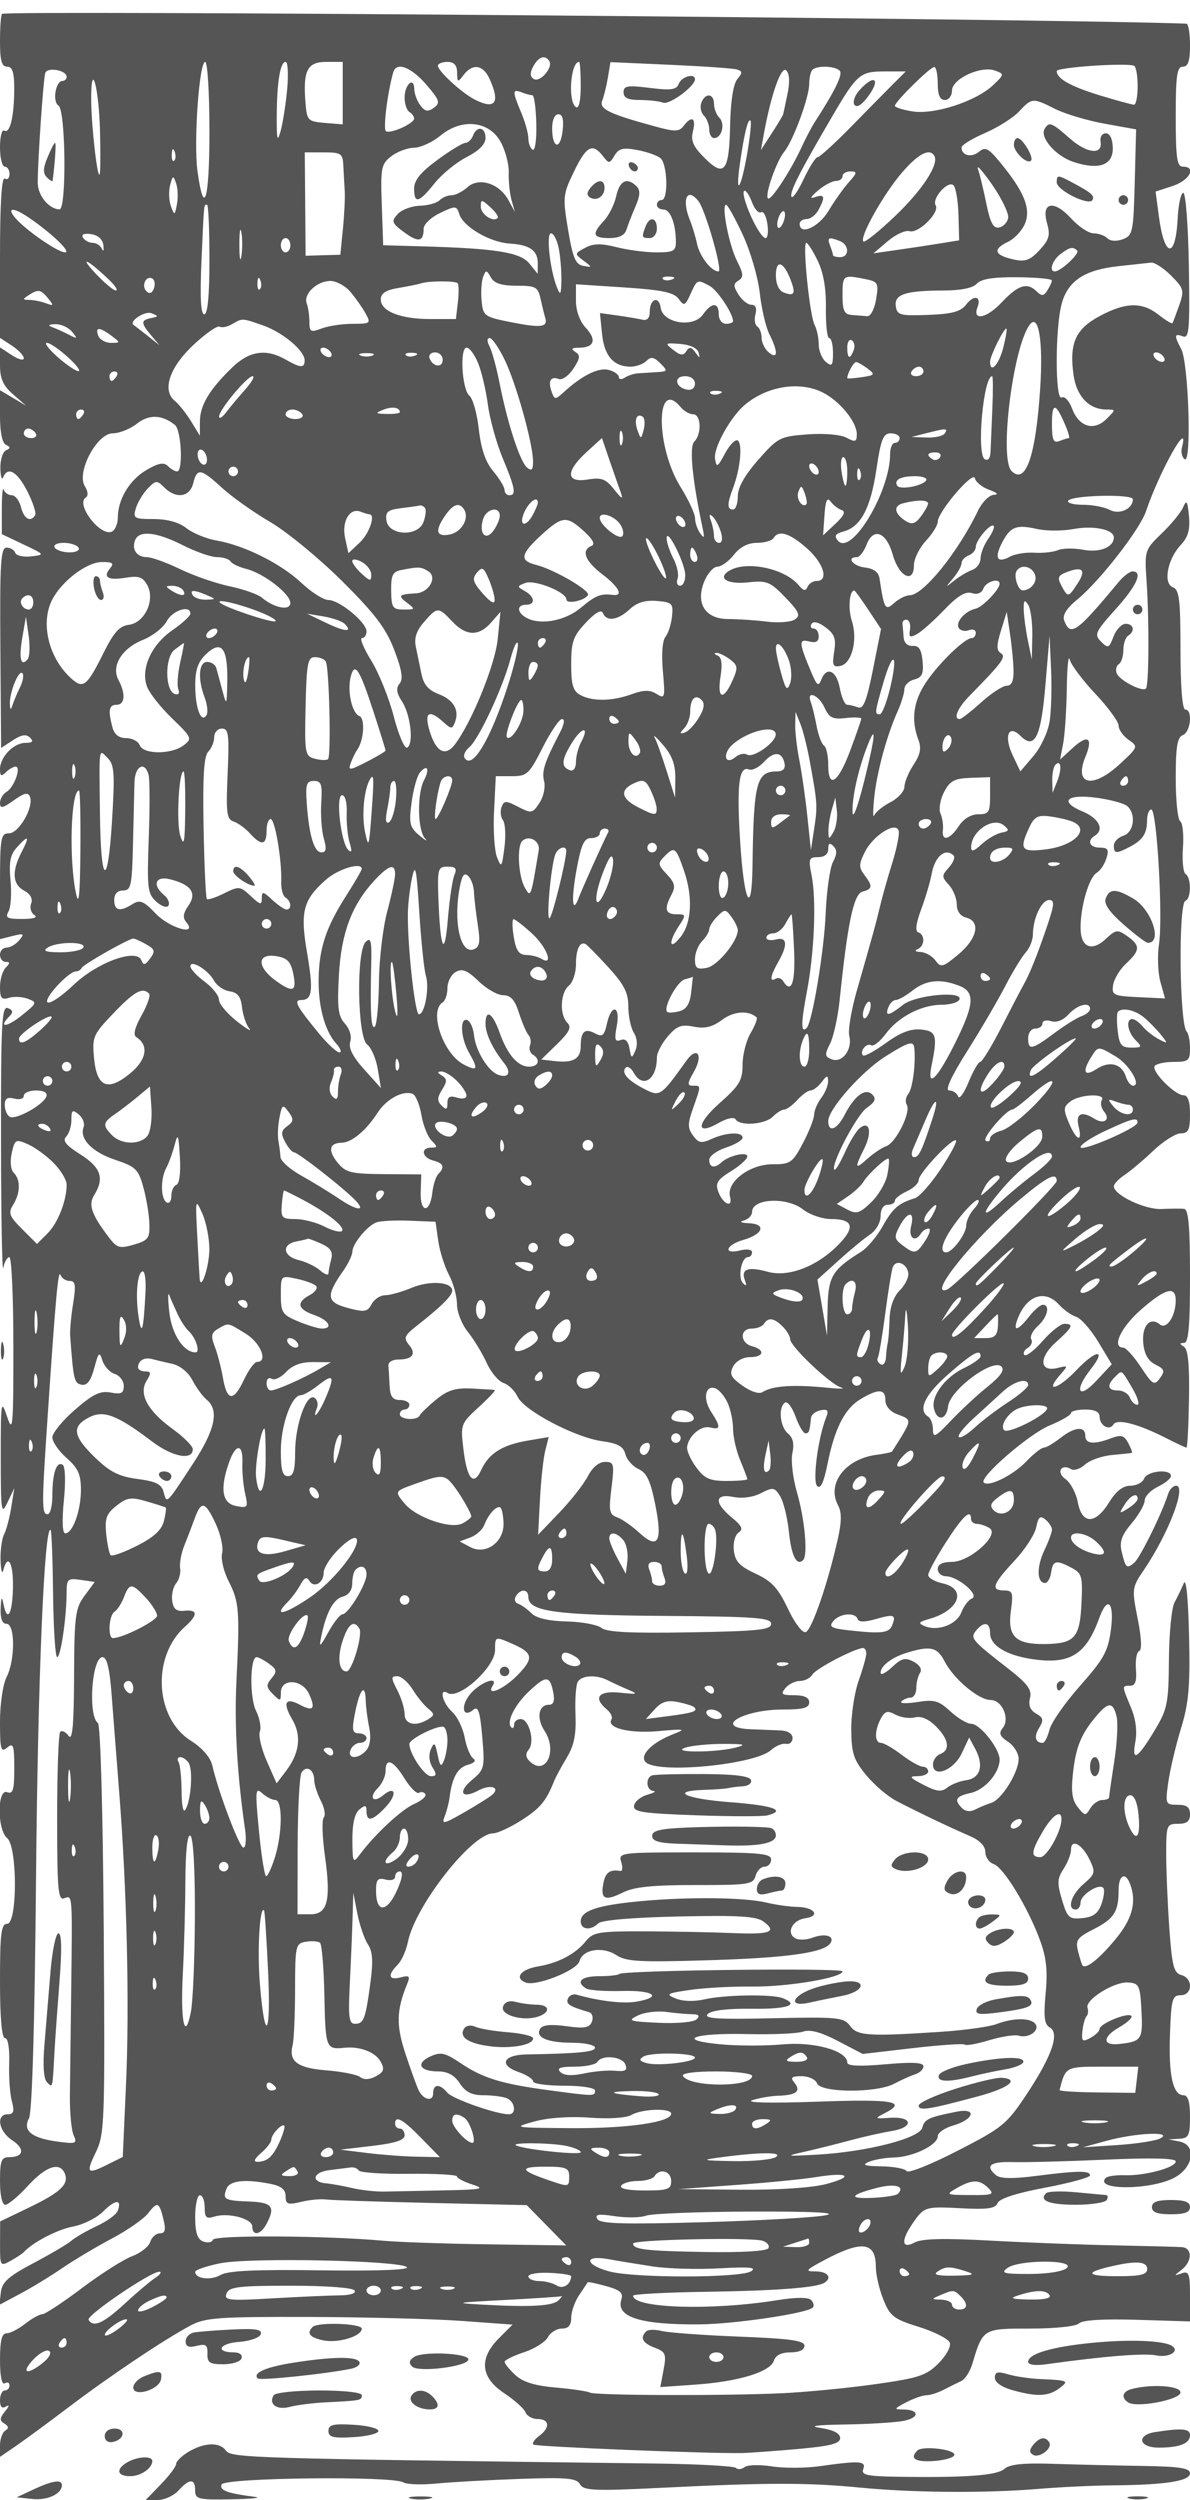 <svg xmlns="http://www.w3.org/2000/svg" version="1.0" width="250" height="525" viewBox="0 0 250 525" preserveAspectRatio="xMidYMid meet">
<g transform="translate(0,525) scale(0.01,-0.01)" fill="#555555" stroke="none">
<path d="M42 52208 c-23 -23 -42 -281 -42 -575 0 -407 35 -533 150 -533 112 0 150 -119 149 -475 -2 -576 -91 -942 -210 -868 -49 30 -89 -128 -89 -351 0 -223 45 -406 100 -406 55 0 100 -70 100 -156 0 -86 -45 -128 -100 -94 -65 40 -100 -532 -100 -1642 l0 -1703 250 -164 c138 -90 250 -209 250 -264 0 -55 -113 -26 -250 64 l-250 164 0 -374 c0 -283 67 -432 275 -613 l275 -239 -275 163 -275 163 0 -544 c0 -338 47 -566 125 -603 100 -46 100 -70 0 -116 -69 -32 -121 -201 -117 -375 4 -174 30 -261 58 -192 97 239 297 123 509 -294 117 -231 191 -456 163 -500 -97 -157 -235 -78 -297 169 -34 138 -122 250 -194 250 -71 0 -148 53 -169 117 -22 65 -40 -119 -40 -408 l0 -526 456 -217 c452 -214 453 -216 159 -250 -163 -18 -313 15 -333 75 -20 60 -102 109 -182 109 -124 0 -143 -322 -130 -2104 l15 -2104 249 163 c180 118 280 133 359 54 79 -79 52 -109 -96 -109 -248 0 -535 -297 -535 -553 0 -145 27 -160 120 -67 66 66 159 120 207 120 127 0 -30 -436 -190 -530 -75 -44 -137 -148 -137 -232 0 -123 54 -113 290 55 223 159 301 175 340 73 83 -217 -234 -766 -442 -766 -173 0 -188 -91 -188 -1111 l0 -1111 267 67 c235 59 252 48 138 -89 -71 -86 -191 -156 -267 -156 -76 0 -138 -67 -138 -150 0 -82 54 -150 120 -150 93 0 93 -27 0 -120 -66 -66 -120 -249 -120 -407 0 -234 34 -276 186 -228 102 33 281 24 398 -19 202 -75 196 -92 -136 -357 -318 -253 -494 -255 -241 -2 75 75 63 123 -42 163 -129 50 -147 -318 -144 -2811 2 -1578 24 -2768 48 -2644 25 124 82 225 128 225 46 0 84 -844 84 -1875 1 -1695 -12 -1837 -132 -1475 -126 376 -134 325 -133 -850 0 -1155 11 -1227 142 -950 l143 300 -64 -400 c-35 -220 -102 -476 -150 -568 -48 -93 -82 -341 -75 -550 6 -210 32 -303 57 -207 97 370 215 151 203 -375 -13 -558 -122 -735 -201 -325 -32 163 -48 135 -57 -100 -9 -214 32 -325 122 -325 184 0 185 -761 2 -1120 -77 -150 -138 -568 -138 -937 0 -582 19 -652 150 -543 130 108 150 51 150 -435 0 -456 -28 -548 -150 -501 -211 81 -211 -789 0 -964 218 -181 218 -1800 0 -1800 -125 0 -150 -200 -150 -1200 0 -772 37 -1200 105 -1200 63 0 98 -214 88 -525 -10 -289 15 -649 56 -800 57 -216 38 -275 -88 -275 -251 0 -190 -358 92 -543 277 -181 248 -357 -59 -357 -166 0 -194 -72 -194 -500 0 -301 44 -500 112 -500 61 0 276 180 477 400 379 415 675 510 775 249 85 -222 -98 -392 -766 -713 l-595 -286 -2 -476 c-1 -464 4 -473 224 -350 124 69 247 151 275 181 189 208 711 478 1036 538 213 39 499 182 636 320 254 254 396 257 300 7 -30 -76 -227 -219 -438 -317 -211 -98 -451 -237 -534 -308 -82 -71 -442 -283 -800 -472 -521 -275 -656 -396 -682 -609 l-31 -266 436 233 c241 127 637 369 882 537 245 168 715 448 1045 623 330 174 676 416 768 537 191 249 228 232 320 -153 49 -204 28 -275 -79 -275 -80 0 -171 -81 -203 -180 -31 -99 -203 -234 -381 -301 -179 -66 -653 -367 -1055 -670 -401 -302 -776 -549 -834 -549 -57 0 -219 -90 -359 -200 -140 -110 -315 -200 -390 -200 -99 0 -137 -153 -137 -556 0 -345 38 -532 100 -494 55 34 100 14 100 -44 0 -58 -45 -106 -100 -106 -55 0 -100 -93 -100 -206 0 -138 41 -181 125 -131 78 47 71 9 -19 -101 -115 -143 -118 -193 -14 -257 91 -56 97 -100 19 -148 -61 -38 -111 -177 -111 -310 l0 -241 325 222 c179 122 685 494 1125 827 863 654 1988 1407 2550 1708 312 167 582 186 2500 181 1183 -4 2626 -41 3209 -84 l1059 -77 -284 -284 c-428 -427 -390 -826 108 -1156 216 -143 417 -323 447 -401 30 -78 146 -142 258 -142 249 0 264 -183 28 -356 -96 -70 -151 -151 -122 -180 45 -45 3687 -193 4397 -178 138 3 655 41 1150 84 698 62 900 114 900 230 0 98 -138 171 -400 211 -277 42 -120 65 513 75 501 8 1052 42 1223 76 342 69 330 238 -17 239 -196 0 -188 16 67 150 158 82 350 149 427 149 77 0 240 52 363 116 123 63 289 145 368 182 79 36 184 198 232 359 225 746 221 743 1221 743 526 0 959 46 1022 109 70 70 506 97 1220 75 l1111 -34 0 536 c0 466 -23 528 -175 474 -167 -58 -167 -54 0 76 226 175 226 461 0 475 -96 6 -737 23 -1425 37 -687 14 -1862 59 -2610 100 -964 53 -1424 41 -1575 -40 -272 -146 -293 34 -46 395 245 357 265 364 1033 323 546 -28 713 -4 756 110 36 93 393 209 999 323 519 98 943 214 943 259 0 103 -264 99 -1148 -14 -470 -61 -739 -56 -825 15 -240 200 -126 291 348 277 261 -8 1139 15 1950 51 981 43 1475 31 1475 -37 0 -130 -648 -304 -1076 -290 -180 6 -356 -19 -392 -55 -265 -265 948 -261 1442 5 406 219 469 689 101 759 l-225 44 225 13 c198 12 225 68 225 464 0 309 -42 450 -134 450 -225 0 -317 411 -287 1275 26 743 49 825 225 825 254 0 264 359 12 425 -156 41 -194 191 -250 977 -36 511 -66 1214 -66 1563 0 611 10 635 250 635 183 0 250 53 250 200 0 149 -67 200 -261 200 -255 0 -260 12 -195 475 37 261 157 768 266 1125 164 536 194 878 170 1950 -19 803 -61 1224 -112 1100 -46 -110 -132 -290 -193 -400 -61 -110 -114 -650 -118 -1200 -7 -914 -32 -1041 -292 -1475 -367 -613 -496 -692 -413 -251 41 221 8 479 -94 722 -192 461 -192 454 -12 454 105 0 138 97 118 348 -15 191 16 362 69 380 60 20 48 277 -32 678 -125 629 -121 655 128 1022 520 766 905 1772 679 1772 -63 0 -139 -79 -169 -175 -122 -395 -590 -1342 -712 -1444 -157 -131 -180 -111 -263 236 -49 205 0 344 209 593 151 178 274 395 275 481 1 85 126 215 277 288 151 72 275 174 275 226 0 156 -502 107 -564 -55 -31 -82 -161 -150 -289 -150 -156 0 -301 -113 -447 -350 -289 -467 -569 -466 -657 2 -36 194 -154 415 -262 490 -201 141 -83 333 125 204 59 -36 189 9 289 99 100 91 356 181 568 200 213 19 400 39 416 45 15 5 -19 99 -77 207 -87 162 -150 180 -360 100 -362 -138 -542 -120 -542 53 0 209 -226 187 -527 -50 -140 -110 -295 -200 -345 -200 -50 0 -218 -133 -373 -295 -275 -287 -787 -540 -888 -438 -105 105 953 1021 1383 1198 247 102 449 219 450 260 0 41 135 75 300 75 195 0 300 -51 300 -144 0 -192 204 -311 291 -170 80 129 525 12 1129 -297 203 -104 386 -189 406 -189 19 0 43 459 53 1020 12 717 -19 1044 -106 1099 -97 61 -97 78 2 79 94 2 125 349 125 1402 0 1046 -32 1404 -125 1414 -69 8 -282 6 -475 -3 -345 -17 -1000 295 -1000 476 0 50 101 157 225 239 124 82 397 312 607 512 210 199 469 362 575 362 158 0 193 72 193 400 0 271 -44 400 -136 400 -181 0 -676 500 -607 612 30 48 210 88 399 88 311 0 344 27 344 283 0 156 -31 315 -69 353 -154 153 -178 2694 -27 2747 123 43 125 487 4 562 -51 32 -76 281 -56 554 20 273 -6 523 -58 555 -52 32 -94 439 -94 905 0 661 33 860 150 905 166 63 210 536 50 536 -61 0 -100 484 -100 1253 0 1055 -25 1263 -160 1315 -210 80 -114 590 168 891 152 162 196 318 170 605 -30 317 -51 350 -121 186 -47 -110 -249 -357 -450 -550 -358 -345 -363 -360 -320 -1000 58 -836 50 -2197 -13 -2259 -77 -77 -558 173 -614 319 -28 74 -8 160 44 193 53 32 96 166 96 297 0 131 45 266 100 300 152 94 119 250 -52 250 -84 0 -199 -120 -255 -267 -93 -246 -114 -255 -262 -107 -148 148 -123 203 304 678 449 499 582 796 357 796 -59 0 -191 -101 -294 -225 -881 -1061 -1009 -1151 -1140 -809 -44 114 44 255 281 451 469 386 1306 1462 1436 1846 287 846 921 1975 757 1348 -27 -104 -1 -218 58 -255 148 -91 79 2028 -75 2315 -152 285 -145 334 36 265 131 -51 147 143 125 1478 -14 845 -67 1536 -117 1536 -50 0 -103 -241 -118 -535 -44 -864 -280 -835 -396 48 l-68 514 362 119 c355 117 505 404 211 404 -124 0 -150 183 -150 1050 0 867 26 1050 150 1050 111 0 150 117 150 450 0 248 -34 451 -75 453 -2849 106 -24802 287 -24883 205z m11499 -993 c82 -134 -197 -454 -326 -374 -82 51 -86 127 -12 265 110 205 250 250 338 109z m-7141 -1471 c0 -1453 -114 -1833 -251 -838 -83 607 35 2294 162 2294 49 0 89 -655 89 -1456z m1633 881 c-30 -316 -91 -710 -137 -875 -69 -246 -84 -193 -82 300 3 723 72 1150 187 1150 46 0 61 -259 32 -575z m1167 -81 l0 -656 -375 31 c-358 30 -376 49 -407 421 -55 677 37 860 434 860 l348 0 0 -656z m2403 431 c3 -208 13 -212 136 -50 189 249 410 217 545 -80 231 -506 121 -657 -316 -433 -270 139 -768 597 -768 707 0 44 90 81 200 81 140 0 201 -68 203 -225z m2597 -281 c0 -312 -38 -482 -100 -444 -174 108 -115 950 67 950 18 0 33 -228 33 -506z m3286 346 c114 -35 115 -69 3 -203 -83 -100 -140 -463 -150 -958 -20 -983 -120 -1113 -536 -697 -243 242 -295 363 -245 563 70 281 -25 335 -197 110 -96 -124 -180 -125 -611 -7 -960 262 -1167 364 -1098 539 36 90 89 308 119 485 l54 323 1263 -56 c694 -31 1323 -75 1398 -99z m8414 -346 c0 -217 -34 -394 -75 -393 -41 0 -359 87 -706 192 -626 191 -919 355 -919 515 0 78 1462 178 1625 111 41 -17 75 -208 75 -425z m-22500 194 c0 -48 -40 -88 -88 -88 -145 0 -215 -436 -83 -518 152 -94 172 -2183 21 -2179 -224 7 -456 291 -457 560 -1 456 117 2175 158 2304 41 131 449 60 449 -79z m7552 -161 c285 -330 304 -387 163 -490 -125 -91 -185 -81 -283 49 -69 90 -127 245 -129 345 -5 271 -203 95 -203 -181 0 -131 45 -266 100 -300 55 -34 100 -97 100 -140 0 -103 -494 -326 -591 -266 -64 40 27 782 150 1231 65 235 369 125 693 -248z m7593 -195 c-44 -210 -85 -404 -92 -432 -7 -27 -115 -207 -240 -400 l-227 -350 64 350 c152 830 364 1426 469 1321 67 -67 77 -247 26 -489z m1103 472 c52 -85 -119 -431 -525 -1058 -70 -108 -197 -348 -281 -533 -229 -499 -649 -1140 -708 -1080 -71 71 176 779 342 981 187 228 524 1140 524 1420 0 128 30 263 67 299 101 101 513 80 581 -29z m2052 -254 c0 -244 45 -350 150 -350 83 0 150 89 150 199 0 246 610 528 906 418 196 -72 195 -81 -48 -310 -359 -336 -1224 -618 -1683 -547 -206 32 -375 85 -375 118 0 83 733 807 825 815 41 4 75 -150 75 -343z m-910 12 c-132 -131 -531 -536 -887 -900 -356 -364 -682 -662 -725 -662 -42 0 -176 -210 -297 -467 -121 -257 -236 -419 -255 -360 -35 105 173 514 865 1695 510 872 580 932 1089 932 l449 0 -239 -238z m-16689 -1021 c11 -435 9 -836 -5 -891 -42 -174 -176 977 -180 1550 -5 871 162 275 185 -659z m9084 759 c37 0 74 -270 82 -600 8 -335 -26 -575 -77 -544 -49 31 -90 138 -90 238 0 100 -67 343 -150 541 -189 451 -188 501 8 426 87 -34 189 -61 227 -61z m10987 -290 c208 -104 675 -243 1037 -308 l659 -119 -29 -1112 c-27 -1046 -42 -1118 -251 -1195 -133 -49 -263 -41 -325 21 -57 57 -187 103 -289 103 -102 0 -314 141 -472 314 -363 397 -633 342 -505 -103 71 -250 45 -345 -158 -563 -197 -213 -300 -251 -540 -198 -410 90 -453 213 -128 369 151 72 318 257 372 410 110 313 -37 660 -537 1267 -243 294 -308 327 -441 216 -157 -130 -365 -78 -365 91 0 50 221 186 490 302 270 116 593 320 718 453 273 291 286 292 764 52z m-10353 -459 c-48 -413 -219 -370 -219 55 0 174 53 294 130 294 89 0 117 -109 89 -349z m3876 -489 c-132 -755 -253 -907 -149 -187 91 631 168 944 221 891 24 -23 -9 -340 -72 -704z m-5178 260 c100 -181 177 -473 171 -650 -6 -177 20 -434 58 -572 l71 -250 -136 248 c-192 353 -621 487 -861 270 -102 -92 -252 -168 -333 -168 -81 0 -195 -48 -253 -106 -59 -59 -247 -111 -419 -115 -171 -5 -379 -84 -462 -176 -137 -151 -123 -187 137 -380 300 -222 410 -202 410 75 0 91 155 239 345 329 328 157 347 156 405 -26 84 -264 645 -591 1057 -616 424 -25 594 -146 591 -422 l-2 -213 -173 214 c-190 236 -694 318 -2223 362 l-850 24 -29 846 c-28 782 -12 860 200 1023 126 97 342 178 479 179 138 2 385 115 550 252 449 372 1020 315 1267 -128z m-6857 -395 c-33 -33 -56 26 -52 131 5 117 28 141 60 61 29 -72 26 -159 -8 -192z m9004 98 c129 -166 142 -166 246 9 89 149 181 171 475 116 201 -37 421 -114 490 -171 148 -123 170 -879 25 -879 -55 0 -100 -45 -100 -100 0 -55 62 -100 138 -100 145 0 258 -293 261 -675 1 -197 -50 -225 -405 -225 -223 0 -601 49 -839 109 -328 83 -490 80 -662 -13 -224 -120 -225 -126 -36 -268 190 -144 190 -145 -4 -111 -161 28 -220 168 -318 755 -115 687 -109 745 123 1224 259 538 389 608 606 329z m-5451 -200 c7 -151 20 -391 29 -533 9 -141 -8 -501 -38 -800 l-54 -542 -365 -10 -365 -11 -8 1086 -9 1085 398 0 c365 0 400 -23 412 -275z m12417 200 c99 -177 -254 -718 -825 -1262 -338 -323 -638 -563 -667 -535 -87 88 423 997 811 1447 344 399 585 523 681 350z m1550 -1304 c-18 -93 -104 -182 -191 -199 -120 -23 -186 101 -267 499 -59 291 -138 619 -176 729 -38 110 96 -39 299 -330 202 -292 353 -607 335 -699z m-3346 754 c-111 -124 -303 -394 -426 -600 -207 -346 -608 -527 -608 -275 0 55 66 100 146 100 81 0 194 87 250 193 147 274 130 337 -71 268 -120 -42 -101 1 61 139 130 110 299 200 375 200 76 0 139 45 139 100 0 55 75 100 167 100 147 0 143 -28 -33 -225z m-14117 -463 c-46 -241 -51 -243 -126 -42 -42 116 -50 314 -17 440 54 209 66 212 125 42 37 -104 45 -302 18 -440z m16419 -226 l14 -533 -400 -65 c-220 -36 -625 -97 -900 -136 l-500 -72 300 255 c165 141 371 235 457 210 186 -56 642 395 550 543 -87 142 262 533 375 420 49 -49 96 -329 104 -622z m-4334 258 c54 -141 138 -231 187 -201 49 30 108 -80 132 -244 25 -164 8 -299 -36 -299 -87 0 -319 418 -429 775 -96 310 26 284 146 -31z m-1128 31 c147 -187 515 -1475 421 -1475 -151 0 -394 313 -452 582 -31 147 -99 371 -150 498 -177 437 -58 699 181 395z m-4219 -353 c-96 -97 -355 79 -355 240 0 154 18 153 201 -13 110 -99 179 -202 154 -227z m-6055 -872 c0 -757 -37 -1150 -108 -1150 -74 0 -93 355 -59 1125 55 1246 48 1175 117 1175 28 0 50 -517 50 -1150z m11202 525 c161 -344 322 -895 359 -1225 37 -330 128 -722 203 -870 187 -371 181 -542 -14 -380 -82 68 -150 206 -150 306 0 100 -41 207 -91 238 -49 31 -67 146 -38 256 34 128 3 200 -85 200 -76 0 -198 96 -271 213 -111 178 -111 228 1 297 110 68 104 141 -33 411 -168 333 -333 1179 -229 1179 31 0 188 -281 348 -625z m-14999 357 c474 -322 903 -732 765 -732 -156 0 -846 480 -1055 733 -177 215 -27 214 290 -1z m15857 -92 c-36 -93 -87 -146 -115 -119 -27 28 -21 126 15 219 36 93 87 146 115 119 27 -28 21 -126 -15 -219z m-11388 -714 c-23 -152 -43 -51 -43 224 -1 275 18 399 41 276 24 -123 25 -348 2 -500z m-2900 224 c14 -110 -1 -144 -32 -75 -31 69 -118 125 -192 125 -75 0 -166 49 -203 108 -43 69 18 97 168 75 146 -20 244 -109 259 -233z m9566 -62 c34 -172 59 -476 56 -675 -6 -303 -21 -328 -92 -151 -147 364 -233 1138 -126 1138 55 0 127 -141 162 -312z m-5638 62 c0 -82 -45 -150 -100 -150 -55 0 -100 68 -100 150 0 83 45 150 100 150 55 0 100 -67 100 -150z m11542 89 c201 -77 207 -339 8 -339 -82 0 -150 19 -150 42 0 23 -27 113 -61 200 -66 173 -35 188 203 97z m-464 -414 c122 -250 179 -583 173 -1000 -5 -344 26 -625 70 -625 43 0 79 -141 79 -312 0 -266 -22 -294 -150 -188 -82 68 -150 234 -150 369 0 134 -39 320 -88 413 -103 197 -256 1718 -173 1718 32 0 139 -169 239 -375z m5452 212 c60 -60 -346 -437 -471 -437 -126 0 -51 234 116 361 199 151 265 165 355 76z m-20341 -610 c131 -125 196 -227 144 -227 -51 0 -249 167 -438 371 -348 374 -148 276 294 -144z m14320 -1 c113 -296 81 -354 -145 -268 -101 39 -164 177 -164 359 0 342 162 295 309 -91z m7994 86 c268 -268 280 -312 170 -625 -66 -185 -129 -353 -141 -373 -12 -20 -142 58 -290 175 -349 274 -691 267 -1240 -27 -507 -271 -641 -572 -549 -1235 62 -449 327 -727 691 -727 200 0 200 -1 3 -197 -263 -263 -578 -170 -722 213 -64 168 -161 273 -220 237 -140 -86 -140 1468 1 1973 132 478 480 707 1189 784 305 33 615 67 688 75 73 8 262 -115 420 -273z m-13750 -212 c402 0 449 -25 503 -275 34 -151 77 -330 98 -397 61 -200 -81 -219 -708 -96 -575 114 -597 130 -628 453 -18 184 -3 409 32 500 58 151 72 150 162 -10 70 -126 223 -175 541 -175z m-7621 -60 c-38 -100 -93 -119 -157 -55 -114 114 -3 344 128 263 48 -30 62 -123 29 -208z m2228 -13 c-33 -33 -56 26 -52 131 5 117 28 141 60 61 29 -72 26 -159 -8 -192z m8659 205 c-72 -29 -159 -26 -192 8 -33 33 26 56 131 52 117 -5 141 -28 61 -60z m4051 9 c277 -55 292 -82 236 -425 -33 -201 -115 -361 -183 -356 -68 6 -213 17 -323 25 -164 12 -200 87 -200 415 0 425 11 433 470 341z m3928 -30 c0 -34 -43 -128 -95 -210 -75 -119 -120 -124 -219 -25 -203 203 -391 144 -746 -232 -314 -333 -615 -389 -502 -94 87 226 -72 267 -232 61 -121 -156 -293 -204 -804 -224 -589 -22 -653 -5 -680 181 -37 251 198 329 1001 331 366 1 618 52 700 143 90 100 347 141 854 136 399 -4 724 -34 723 -67z m-14740 -236 c105 -124 249 -326 318 -450 121 -217 111 -225 -269 -225 -217 0 -509 -44 -650 -98 -232 -87 -257 -73 -257 142 0 132 -25 305 -56 385 -75 195 216 471 496 471 124 0 312 -101 418 -225z m2256 178 c25 -26 28 -206 5 -400 l-41 -353 -534 0 c-632 0 -1044 162 -1044 412 0 129 104 196 375 242 206 34 420 78 475 96 156 53 711 55 764 3z m5292 -56 c166 -89 494 -581 494 -742 0 -30 -68 -55 -150 -55 -83 0 -150 89 -150 200 0 258 -150 255 -333 -7 -200 -284 -840 -182 -886 142 -38 264 -231 192 -231 -85 0 -127 -55 -187 -150 -164 -82 19 -318 59 -523 88 l-373 52 44 -436 c46 -464 243 -690 601 -690 116 0 265 54 332 121 94 94 158 83 291 -50 161 -161 157 -172 -76 -186 -135 -8 -314 -19 -396 -25 -82 -5 -206 -46 -275 -91 -69 -44 -125 -38 -125 13 0 52 -96 120 -213 150 -211 55 -552 -112 -935 -460 -189 -171 -200 -171 -262 0 -82 225 -22 334 148 269 73 -28 211 69 308 217 144 220 151 282 40 353 -100 63 -78 86 83 87 318 3 371 167 136 420 -125 134 -205 355 -205 566 l0 346 1015 -66 c793 -52 1043 -105 1141 -239 116 -158 137 -150 251 101 142 311 139 310 399 171z m-13893 -266 c121 -148 115 -160 -46 -100 -101 38 -258 70 -350 71 -144 1 -147 14 -17 98 206 133 255 125 413 -69z m2162 -410 c-219 -45 -219 -103 0 -363 l175 -208 -250 199 c-137 109 -268 210 -289 223 -120 71 229 306 371 250 154 -61 154 -69 -7 -101z m2349 -154 c416 -145 876 -531 876 -734 0 -167 -85 -163 -400 17 -410 234 -760 182 -1122 -167 -478 -463 -677 -794 -678 -1133 l-1 -300 -183 300 c-101 165 -256 360 -346 434 -272 225 -105 711 409 1187 249 231 491 398 536 369 46 -28 163 -5 259 52 222 129 205 130 650 -25z m16329 -1317 c-92 -1427 -304 -2039 -602 -1741 -263 264 33 2625 386 3077 184 236 280 -356 216 -1336z m-20340 1184 c122 -149 116 -156 -63 -64 -110 57 -267 128 -350 159 -103 38 -83 58 63 63 117 4 274 -67 350 -158z m831 -87 c191 -144 191 -147 -14 -147 -115 0 -235 68 -266 150 -72 188 29 187 280 -3z m18733 -247 c-91 -360 -277 -558 -277 -295 0 117 284 695 342 695 20 0 -9 -180 -65 -400z m-10475 -255 c242 -498 594 -1757 596 -2132 2 -181 -28 -212 -125 -132 -149 124 -409 922 -577 1769 -65 330 -160 679 -211 775 -57 108 -56 175 3 175 52 0 193 -205 314 -455z m7333 202 c-79 -207 -135 -183 -135 59 0 113 43 179 96 147 52 -33 70 -125 39 -206z m-16512 -144 c180 -163 282 -298 227 -298 -55 -1 -252 132 -439 297 -186 164 -288 298 -226 298 61 0 259 -134 438 -297z m13252 97 c36 -133 28 -133 -67 0 -84 117 -126 122 -189 25 -63 -98 -123 -92 -275 27 -183 143 -175 150 148 125 203 -16 359 -88 383 -177z m-7725 0 c34 -55 17 -100 -38 -100 -55 0 -128 45 -162 100 -34 55 -17 100 38 100 55 0 128 -45 162 -100z m3094 -225 c74 -179 166 -572 206 -875 40 -302 180 -807 311 -1122 263 -629 289 -778 139 -778 -55 0 -100 50 -100 111 0 60 -106 236 -236 391 -163 193 -257 467 -304 880 -37 330 -126 649 -198 708 -158 131 -208 1010 -58 1010 59 0 166 -146 240 -325z m-2219 159 c-69 -28 -181 -28 -250 0 -69 28 -12 50 125 50 138 0 194 -22 125 -50z m894 -2 c-72 -29 -159 -26 -192 8 -33 33 26 56 131 52 117 -5 141 -28 61 -60z m581 -90 c0 -177 -215 -146 -277 39 -22 66 32 119 119 119 87 0 158 -71 158 -158z m15150 58 c34 -55 17 -100 -38 -100 -55 0 -128 45 -162 100 -34 55 -17 100 38 100 55 0 128 -45 162 -100z m-6222 -241 c163 -124 153 -139 -125 -180 -167 -24 -303 -33 -303 -20 0 98 134 340 186 338 35 -2 144 -64 242 -138z m1172 -59 c0 -55 -70 -100 -156 -100 -86 0 -128 45 -94 100 34 55 104 100 156 100 52 0 94 -45 94 -100z m-16950 -100 c-34 -55 -82 -100 -106 -100 -24 0 -44 45 -44 100 0 55 48 100 106 100 58 0 78 -45 44 -100z m2698 -284 c-139 -156 -318 -370 -397 -475 -80 -105 -146 -145 -148 -89 -4 137 587 848 705 848 51 0 -20 -128 -160 -284z m9452 127 c0 -93 -68 -144 -167 -125 -251 48 -285 282 -41 282 123 0 208 -65 208 -157z m6248 -518 c-15 -371 -33 -779 -38 -906 -6 -145 -52 -205 -123 -161 -175 108 -27 1742 157 1742 18 0 20 -304 4 -675z m-3552 327 c354 -183 704 -615 704 -869 0 -163 -30 -174 -214 -76 -124 67 -469 97 -819 71 -579 -42 -624 -65 -1036 -533 -287 -326 -431 -582 -431 -767 0 -153 -45 -278 -100 -278 -127 0 -126 118 2 456 150 393 202 930 97 994 -50 31 -170 -91 -267 -272 -159 -295 -180 -306 -210 -110 -36 228 327 881 629 1133 475 397 1161 501 1645 251z m-2177 -20 c-72 -29 -159 -26 -192 8 -33 33 26 56 131 52 117 -5 141 -28 61 -60z m-819 -282 c68 -82 186 -150 262 -150 168 0 184 -414 23 -575 -108 -108 -41 -802 178 -1825 42 -196 30 -218 -53 -100 -59 83 -108 226 -108 318 -1 93 -138 388 -304 655 -528 849 -526 2313 2 1677z m-5900 -106 c0 -24 -124 -41 -275 -37 -240 6 -250 17 -75 88 187 75 350 51 350 -51z m13979 -269 c64 -151 99 -275 77 -275 -22 0 -111 -27 -198 -61 -129 -49 -158 19 -158 370 0 447 79 437 279 -34z m-20629 225 c-34 -55 -82 -100 -106 -100 -24 0 -44 45 -44 100 0 55 48 100 106 100 58 0 78 -45 44 -100z m4600 0 c34 -55 -31 -100 -144 -100 -113 0 -206 45 -206 100 0 55 65 100 144 100 79 0 172 -45 206 -100z m-2675 -224 c136 -109 176 -976 45 -976 -44 0 -131 51 -193 113 -84 84 -198 64 -445 -80 -360 -209 -607 -619 -607 -1006 0 -133 -60 -266 -132 -294 -247 -94 -758 584 -541 718 56 35 48 131 -20 240 -180 289 253 1109 586 1109 138 0 366 91 507 202 256 201 527 192 800 -26z m9849 -96 c-55 -209 -61 -210 -128 -25 -80 219 -26 375 102 297 46 -29 57 -151 26 -272z m-12774 -80 c34 -55 -8 -100 -94 -100 -86 0 -156 45 -156 100 0 55 42 100 94 100 52 0 122 -45 156 -100z m12316 -225 c-28 -69 -50 -12 -50 125 0 138 22 194 50 125 28 -69 28 -181 0 -250z m6784 225 c-34 -55 -205 -95 -381 -88 l-319 12 300 76 c435 111 468 111 400 0z m-950 -100 c0 -55 -45 -100 -100 -100 -55 0 -100 -104 -100 -232 0 -797 -819 -2156 -1098 -1821 -82 99 -53 145 120 192 361 97 569 489 690 1304 94 634 143 757 300 757 103 0 188 -45 188 -100z m-5856 -1150 c53 -146 15 -127 -139 68 -179 226 -266 260 -558 212 -459 -74 -469 169 -24 576 l323 295 162 -476 c90 -261 196 -565 236 -675z m-8713 619 c-31 -50 -92 -31 -137 41 -44 72 -56 171 -25 221 31 50 92 31 137 -41 44 -72 56 -171 25 -221z m15418 129 c-35 -56 -105 -75 -156 -44 -139 86 -113 146 63 146 86 0 128 -46 93 -102z m-1949 -298 c0 -165 -17 -300 -39 -300 -21 0 -58 135 -82 300 -25 165 -7 300 38 300 46 0 83 -135 83 -300z m-600 -12 c0 -55 -45 -72 -100 -38 -55 34 -100 107 -100 162 0 55 45 72 100 38 55 -34 100 -107 100 -162z m-12200 12 c0 -55 -45 -100 -100 -100 -55 0 -100 45 -100 100 0 55 45 100 100 100 55 0 100 -45 100 -100z m13060 -173 c-33 -33 -56 26 -52 131 5 117 28 141 60 61 29 -72 26 -159 -8 -192z m-13394 -173 c208 -190 663 -513 1012 -717 349 -204 1028 -762 1509 -1240 692 -688 921 -991 1096 -1447 161 -423 191 -610 112 -706 -79 -96 -66 -195 49 -372 183 -278 252 -898 109 -972 -54 -27 -179 265 -279 650 -99 385 -313 914 -473 1175 -161 261 -250 475 -197 475 53 0 96 63 96 141 0 190 -569 659 -801 659 -101 0 -355 161 -564 357 -429 405 -1195 789 -1780 891 -217 37 -504 155 -638 260 -157 124 -402 192 -687 192 -413 0 -439 15 -376 225 37 124 149 310 249 415 169 176 194 178 347 25 247 -248 536 -207 609 85 82 328 157 316 607 -96z m16115 -40 c171 -62 205 -101 95 -106 -95 -4 -244 -154 -330 -333 -420 -872 -1150 -1775 -1434 -1775 -80 0 -226 -73 -324 -161 -190 -172 -214 -132 -310 511 -20 134 -120 210 -304 232 -254 29 -402 218 -172 218 57 0 147 116 201 257 143 378 418 274 553 -208 129 -460 444 -617 444 -221 0 134 113 364 250 513 138 148 250 328 250 400 0 209 745 1082 781 916 17 -80 152 -189 300 -243z m-1324 198 c-72 -117 -549 -205 -607 -113 -75 123 69 201 373 201 159 0 264 -40 234 -88z m-2513 -497 c-85 -97 -227 113 -172 256 55 144 71 141 133 -28 38 -106 56 -209 39 -228z m737 -126 c90 -30 51 -118 -129 -287 l-260 -244 29 422 c21 310 56 387 129 288 55 -75 159 -155 231 -179z m6119 227 c0 -203 -283 -332 -487 -223 -110 59 -363 107 -562 107 -200 0 -339 38 -310 85 72 117 1359 145 1359 31z m-12500 -73 c0 -31 -47 -143 -104 -250 -153 -287 -312 -237 -178 57 101 221 282 346 282 193z m8197 -18 c-2 -41 -71 -164 -153 -273 -115 -153 -187 -174 -316 -93 -240 152 -267 317 -59 371 298 77 531 75 528 -5z m-10565 -100 c25 -41 8 -172 -37 -292 -118 -310 -731 -282 -776 35 -26 181 26 226 300 259 182 23 362 48 400 57 38 9 89 -18 113 -59z m819 -26 c114 -185 -55 -476 -304 -524 -286 -55 -317 80 -91 403 168 241 296 280 395 121z m-1993 -99 c139 0 4 -401 -198 -591 l-240 -226 -69 313 c-77 351 94 647 323 559 78 -30 161 -55 184 -55z m2742 -31 c0 -72 -61 -214 -135 -315 -164 -224 -311 -55 -215 247 70 220 350 275 350 68z m2536 -189 c59 -94 75 -202 36 -241 -79 -79 -472 240 -472 384 0 147 319 43 436 -143z m1364 8 c0 -55 -45 -72 -100 -38 -55 34 -100 107 -100 162 0 55 45 72 100 38 55 -34 100 -107 100 -162z m745 -163 c41 -135 26 -225 -38 -225 -59 0 -107 64 -107 142 0 78 -29 224 -65 325 -44 125 -32 151 39 83 57 -55 134 -201 171 -325z m-2876 18 c188 -172 240 -274 156 -308 -221 -91 -134 -318 225 -592 354 -269 455 -465 225 -436 -252 33 -366 -12 -669 -267 -324 -273 -835 -373 -1131 -222 -214 109 -230 282 -25 282 204 0 189 168 -25 288 -165 93 -165 103 9 169 198 77 866 -191 866 -346 0 -105 378 -28 452 92 57 93 -709 539 -1090 635 -353 89 -330 222 108 624 443 406 536 414 899 81z m8491 -159 c-88 -126 -160 -310 -160 -409 0 -100 -79 -209 -175 -243 -96 -34 -265 -134 -375 -222 -195 -156 -196 -155 -25 48 96 114 175 256 175 314 0 59 68 133 150 164 83 32 150 112 150 178 0 141 312 508 376 443 25 -24 -28 -147 -116 -273z m1790 206 c421 79 850 -9 850 -175 0 -206 -295 -325 -642 -260 -196 37 -436 33 -532 -8 -97 -41 -319 -65 -494 -54 -175 12 -406 -25 -512 -82 -272 -146 -337 -33 -168 293 175 338 298 386 741 286 189 -42 530 -42 757 0z m-18708 -340 c271 -138 594 -250 719 -250 125 0 252 -40 282 -89 30 -49 179 -120 331 -158 365 -91 926 -524 926 -715 0 -171 -340 -108 -600 113 -82 69 -385 176 -672 236 -287 60 -757 223 -1044 361 -287 139 -600 252 -697 252 -213 0 -324 158 -249 355 82 215 449 176 1004 -105z m10554 -625 c2 -124 -46 -225 -107 -225 -61 0 -85 66 -54 147 31 81 -9 272 -89 425 -79 153 -143 346 -141 428 5 233 386 -521 391 -775z m2551 565 c357 -314 472 -690 211 -690 -78 0 -165 -56 -193 -125 -39 -93 -86 -85 -184 34 -297 358 -1113 526 -1469 301 -247 -157 -24 -287 411 -239 388 42 459 13 776 -317 292 -303 324 -379 200 -463 -82 -55 -347 -75 -588 -45 -241 30 -605 54 -808 54 -488 0 -698 330 -505 795 69 168 193 305 275 305 81 0 237 113 345 250 128 163 297 250 483 250 158 0 315 45 349 100 109 176 334 108 697 -210z m-3106 -192 c105 -219 172 -418 148 -442 -24 -24 -141 156 -260 400 -119 244 -186 443 -148 443 38 -1 155 -181 260 -401z m-12191 202 c35 -56 -47 -100 -188 -100 -138 0 -278 45 -312 100 -35 56 47 100 188 100 138 0 278 -45 312 -100z m12986 -150 c32 -82 14 -150 -39 -150 -53 0 -97 68 -97 150 0 83 18 150 39 150 22 0 66 -67 97 -150z m-6836 -419 c0 -143 -23 -141 -200 19 -110 100 -200 221 -200 269 0 48 90 40 200 -19 110 -59 200 -180 200 -269z m-5487 135 c-159 -192 -45 -259 336 -197 269 44 353 13 448 -162 166 -312 -59 -788 -391 -828 -190 -22 -314 -157 -516 -561 -366 -736 -440 -795 -698 -561 -469 425 -646 1156 -397 1646 198 390 724 791 1042 794 229 2 265 -24 176 -131z m6687 -65 c195 -124 12 -446 -262 -461 -359 -20 -387 -47 -194 -193 187 -142 185 -147 -63 -147 -232 0 -258 39 -263 394 -4 328 31 401 213 436 370 72 414 70 569 -29z m1392 -601 c1 -97 -87 -49 -249 135 -208 237 -229 311 -124 438 110 132 143 114 249 -135 68 -159 124 -355 124 -438z m11351 533 c57 -149 -82 -327 -257 -331 -97 -3 -195 303 -130 407 91 148 318 104 387 -76z m894 -188 c-194 -296 -202 -297 -338 -43 -91 169 -72 215 122 288 326 123 402 38 216 -245z m-1637 -4 c0 -119 -359 -492 -502 -523 -221 -47 -431 -284 -357 -404 36 -58 131 -80 212 -49 81 31 147 7 147 -54 0 -61 -39 -111 -86 -111 -146 0 -691 -528 -960 -929 -265 -396 -318 -789 -162 -1200 69 -182 45 -312 -100 -531 -105 -160 -191 -368 -191 -462 -1 -95 -132 -241 -292 -323 -160 -83 -314 -208 -343 -278 -28 -70 -28 98 0 373 56 537 264 1306 493 1815 77 173 141 382 141 463 0 82 93 173 207 203 166 43 200 120 175 386 -24 245 -78 329 -207 319 -105 -8 -181 61 -190 175 -8 104 -19 234 -25 289 -5 55 35 93 90 85 55 -9 85 -102 67 -208 -27 -159 -1 -175 150 -91 101 56 358 286 573 510 276 289 444 391 575 349 118 -37 208 -1 246 98 56 147 339 228 339 98z m-17150 -141 c78 -127 -54 -127 -250 0 -129 84 -127 97 19 98 93 1 197 -43 231 -98z m500 -100 c193 -83 192 -86 -19 -93 -121 -4 -247 38 -281 93 -73 118 25 118 300 0z m13891 -304 l268 -405 -169 -850 c-131 -656 -202 -839 -313 -796 -79 30 -183 55 -231 55 -48 0 -116 158 -153 350 -69 372 -277 465 -390 175 -56 -145 -90 -123 -198 131 -273 645 -281 732 -59 674 143 -37 204 -5 204 108 0 89 -48 162 -106 162 -58 0 -78 45 -44 100 38 61 153 32 295 -75 189 -142 223 -239 180 -510 -46 -286 -27 -330 128 -300 242 46 372 551 243 945 -83 255 -53 640 51 640 15 0 147 -182 294 -404z m-17541 154 c0 -82 -42 -150 -94 -150 -126 0 -217 156 -137 236 113 113 231 69 231 -86z m4790 -215 c188 -76 322 -156 299 -179 -50 -51 -1064 286 -1166 387 -95 95 432 -31 867 -208z m8627 -84 c-17 -164 -80 -356 -138 -427 -63 -76 -85 -368 -53 -720 51 -560 43 -587 -132 -477 -142 89 -266 87 -522 -5 -412 -149 -821 -156 -1079 -18 -154 82 -193 212 -193 648 0 471 42 589 307 871 202 215 325 284 359 202 75 -185 314 -152 562 80 153 143 325 195 571 175 325 -28 349 -52 318 -329z m7570 -401 l-10 -500 -83 400 c-45 220 -84 513 -87 650 -3 197 17 218 93 100 53 -82 92 -375 87 -650z m-17687 464 c0 -48 -171 -205 -380 -350 -445 -308 -671 -816 -530 -1186 51 -136 288 -435 527 -666 417 -403 426 -424 239 -565 -257 -194 -845 -192 -920 3 -31 83 -160 150 -285 150 -152 0 -248 75 -288 225 -96 357 -74 475 87 475 177 0 194 230 40 519 -159 296 68 666 518 846 200 80 423 256 495 390 123 229 497 349 497 159z m5500 -164 c291 -310 558 -318 816 -25 l198 225 -58 -572 c-54 -540 -549 -1754 -903 -2216 -197 -256 -391 -154 -524 277 -124 404 -21 475 286 197 167 -151 185 -151 244 0 97 254 -32 471 -351 591 -206 79 -309 199 -353 417 -34 168 -88 424 -118 569 -40 187 10 339 171 525 280 322 301 322 592 12z m-2260 -50 c181 -181 11 -172 -390 21 l-400 192 347 -58 c191 -32 390 -102 443 -155z m14053 -975 c5 -225 -39 -325 -143 -325 -82 0 -324 -157 -537 -350 -213 -192 -416 -350 -450 -350 -145 0 -45 234 212 495 680 691 771 815 650 889 -92 57 -92 164 3 470 l122 396 67 -450 c38 -247 72 -596 76 -775z m-20712 232 c-143 -172 -188 12 -112 455 l76 438 57 -400 c31 -220 22 -442 -21 -493z m3969 543 c-34 -55 -107 -100 -162 -100 -55 0 -72 45 -38 100 34 55 107 100 162 100 55 0 72 -45 38 -100z m6111 -1126 c-368 -1126 -743 -1746 -901 -1490 -32 51 12 151 97 222 200 166 703 1242 866 1853 70 261 140 406 156 324 16 -83 -82 -492 -218 -909z m789 926 c-34 -55 -82 -100 -106 -100 -24 0 -44 45 -44 100 0 55 48 100 106 100 58 0 78 -45 44 -100z m10601 -1650 c-34 -220 -186 -546 -338 -724 l-277 -325 -159 334 c-193 405 -92 665 161 412 301 -300 434 -28 526 1082 l86 1021 31 -700 c18 -385 4 -880 -30 -1100z m-18266 1233 c-51 -229 -69 -480 -39 -558 32 -84 4 -125 -71 -101 -211 70 -216 773 -7 932 100 76 188 139 196 141 8 2 -27 -185 -79 -414z m990 -363 c-9 -543 -14 -553 -103 -220 -51 193 -110 406 -129 475 -20 69 -106 125 -190 125 -179 0 -203 -355 -52 -752 55 -146 72 -311 37 -367 -110 -179 -235 145 -236 615 -2 334 55 501 223 663 321 308 460 142 450 -539z m11801 405 c52 -151 63 -365 23 -475 -61 -167 -91 -134 -185 200 -62 220 -113 459 -113 531 -1 206 170 47 275 -256z m-1240 28 c167 -127 172 -173 51 -447 -190 -428 -325 -381 -250 86 43 269 24 407 -62 442 -69 28 -80 52 -25 55 55 3 184 -59 286 -136z m7675 -722 c269 -285 489 -587 489 -669 0 -83 94 -216 209 -297 206 -144 204 -151 -175 -503 -576 -535 -979 -454 -730 147 166 401 52 478 -269 183 l-264 -242 65 338 c35 185 69 703 76 1150 6 446 33 722 61 612 27 -110 269 -434 538 -719z m-17798 444 c-32 -203 -66 -257 -91 -144 -37 172 31 469 108 469 19 0 12 -146 -17 -325z m1631 235 c72 -117 116 -1983 48 -2051 -28 -28 -151 -25 -273 7 -213 56 -221 99 -199 1096 20 907 45 1038 196 1038 95 0 197 -41 228 -90z m11856 -559 c-73 -303 -170 -551 -216 -551 -113 0 -109 34 75 667 204 701 315 610 141 -116z m-7402 474 c0 -41 -45 -142 -98 -225 -78 -121 -97 -107 -98 75 -1 124 43 225 98 225 55 0 99 -34 98 -75z m-3454 -963 c141 -433 256 -803 256 -823 0 -19 -179 -126 -397 -238 -362 -184 -392 -186 -335 -27 35 97 95 221 134 276 144 202 174 665 47 714 -156 60 -258 529 -180 828 83 318 184 162 475 -730z m-7420 513 c-60 -124 -132 -292 -159 -375 -39 -120 -51 -117 -57 18 -11 239 185 722 262 646 35 -35 14 -165 -46 -289z m14256 -649 c-90 -149 -224 -289 -297 -311 -107 -32 -108 -14 -8 93 69 72 125 228 125 345 0 271 107 380 240 247 72 -72 53 -188 -60 -374z m2642 215 c99 -216 171 -252 448 -220 181 22 327 14 324 -16 -3 -30 -104 -322 -225 -647 -258 -699 -469 -843 -469 -322 0 194 -40 377 -89 407 -48 30 -119 216 -156 413 -36 197 -91 423 -122 501 -98 257 168 150 289 -116z m-6325 -66 c-4 -238 -258 -647 -347 -558 -57 57 222 783 301 783 27 0 48 -101 46 -225z m2003 -231 c0 -24 -45 -44 -100 -44 -55 0 -100 48 -100 106 0 58 45 78 100 44 55 -34 100 -82 100 -106z m4015 -844 c159 -871 162 -925 90 -1400 l-69 -450 -74 700 c-40 385 -116 916 -168 1180 -52 264 -91 601 -88 750 l7 270 101 -250 c56 -137 146 -497 201 -800z m-5247 625 c-329 -630 -392 -823 -337 -1031 31 -122 -11 -324 -97 -454 -146 -223 -169 -227 -446 -84 -261 135 -298 135 -351 -4 -33 -85 -19 -210 30 -278 49 -68 62 -326 30 -574 -54 -418 -65 -432 -156 -200 -54 138 -82 576 -61 975 l36 725 341 0 c315 0 362 44 643 600 167 330 350 600 407 600 63 0 47 -109 -39 -275z m-6986 -875 c-36 -821 -19 -957 125 -1002 92 -29 247 -142 345 -251 240 -265 348 -248 348 53 0 138 39 250 86 250 92 0 238 -871 222 -1318 -6 -148 35 -297 91 -331 121 -75 135 -251 20 -251 -45 0 -180 92 -300 204 -194 181 -219 184 -219 32 0 -148 -31 -141 -233 48 -222 208 -246 211 -556 57 -178 -89 -342 -143 -365 -120 -23 23 -54 700 -69 1505 -20 1068 7 1497 98 1589 69 69 125 206 125 305 0 99 73 180 162 180 141 0 156 -124 120 -950z m7426 665 c-59 -111 -108 -299 -108 -417 0 -121 -52 -197 -119 -175 -197 66 -191 210 25 563 215 353 389 378 202 29z m4089 160 c-4 -171 -475 -501 -602 -422 -57 35 -165 13 -240 -49 -231 -192 -286 71 -57 268 333 287 904 416 899 203z m-2857 -391 c-89 -145 -240 13 -237 247 3 212 8 213 147 29 79 -104 119 -229 90 -276z m747 -534 l-5 -400 -177 561 c-97 309 -210 624 -252 700 -41 77 41 4 182 -161 187 -218 256 -409 252 -700z m3968 -54 c-138 -551 -240 -821 -245 -646 -9 312 122 899 309 1378 199 512 174 223 -64 -732z m1756 675 c-81 -81 -111 -70 -111 42 0 199 134 334 184 185 21 -64 -12 -166 -73 -227z m-17559 -1530 c-89 -1423 -235 -1327 -252 165 -17 1456 -29 1366 163 1174 140 -140 152 -321 89 -1339z m14130 1226 c22 -110 -34 -167 -162 -167 -428 0 -488 -232 -511 -1981 -14 -1103 -180 -774 -260 517 -74 1187 -25 1587 187 1505 70 -26 210 45 313 158 209 231 385 218 433 -32z m-14916 -292 c-28 -69 -50 -12 -50 125 0 138 22 194 50 125 28 -69 28 -181 0 -250z m20643 -84 l-96 -241 -7 258 c-3 142 27 291 67 332 119 118 140 -88 36 -349z m-19087 134 c25 -96 27 -693 3 -1327 -38 -1052 -25 -1167 157 -1331 111 -101 224 -138 257 -85 32 53 -8 151 -90 219 -259 215 -185 412 125 334 443 -111 568 -291 385 -552 -113 -162 -125 -254 -44 -351 243 -292 -351 -124 -644 183 -252 264 -330 296 -485 200 -267 -168 -386 -141 -386 85 0 128 67 200 186 200 167 0 188 99 208 975 12 536 26 1121 31 1300 11 344 219 449 297 150z m5786 -110 c-147 -275 -137 -1043 17 -1217 69 -79 19 -54 -110 54 -209 175 -227 251 -168 695 36 274 114 556 174 628 155 187 214 78 87 -160z m-5017 -640 c-7 -672 -26 -769 -103 -525 -87 274 -31 1350 69 1350 24 0 39 -371 34 -825z m3913 -75 c-51 -692 -62 -720 -136 -367 -72 347 -21 887 104 1099 84 142 89 35 32 -732z m1696 712 c0 -127 -294 -812 -349 -812 -44 0 25 516 105 775 43 141 244 172 244 37z m4295 -587 c6 -161 -42 -157 -400 28 -352 182 -377 362 -70 501 192 87 243 65 345 -151 67 -139 123 -309 125 -378z m7005 265 c0 -348 -26 -390 -248 -390 -154 0 -309 -95 -411 -250 -190 -290 -363 -329 -332 -75 12 96 -11 250 -51 341 -40 93 -7 292 75 450 123 237 216 287 557 299 l410 15 0 -390z m2900 310 c0 -55 -48 -100 -106 -100 -58 0 -78 45 -44 100 34 55 82 100 106 100 24 0 44 -45 44 -100z m-16951 -460 c-16 -253 8 -591 54 -750 62 -216 49 -290 -49 -290 -154 0 -262 357 -309 1025 -29 406 -7 475 150 475 155 0 178 -70 154 -460z m1568 59 c-21 -220 -85 -429 -143 -465 -70 -43 -83 45 -40 263 36 180 66 390 66 466 0 75 35 137 78 137 42 0 60 -180 39 -401z m8183 201 c0 -55 -45 -100 -100 -100 -55 0 -100 45 -100 100 0 55 45 100 100 100 55 0 100 -45 100 -100z m-14811 -1275 c-9 -952 -33 -1174 -95 -875 -149 720 -104 2150 67 2150 21 0 34 -574 28 -1275z m5595 800 c-8 -206 20 -487 62 -625 53 -173 44 -219 -29 -150 -156 149 -270 1150 -131 1150 66 0 107 -156 98 -375z m16391 152 c199 -161 152 -555 -75 -627 -110 -35 -200 -128 -200 -207 0 -173 48 -177 332 -28 278 146 365 279 366 560 1 124 41 225 89 225 117 0 247 -2258 162 -2822 -37 -246 -24 -604 29 -796 l97 -349 -563 27 c-524 25 -560 43 -527 256 20 127 143 330 275 452 297 275 300 378 20 575 -203 142 -238 137 -445 -57 -302 -284 -535 -181 -534 236 0 451 179 1056 340 1150 73 43 164 179 203 303 57 183 31 225 -137 225 -217 0 -278 144 -107 250 207 128 88 365 -254 508 -505 211 -341 374 290 289 283 -38 570 -115 639 -170z m-6166 -549 c-95 -165 -103 -164 -105 22 -1 110 32 313 72 450 l73 250 32 -272 c17 -150 -15 -353 -72 -450z m-917 344 c-23 -16 -121 -89 -217 -163 -150 -114 -175 -110 -175 29 0 99 83 162 217 162 119 0 198 -13 175 -28z m5933 -124 c390 -155 59 -507 -550 -584 -523 -66 -569 -5 -350 463 103 220 179 261 425 229 165 -21 379 -70 475 -108z m-2975 -48 c-34 -55 -104 -100 -156 -100 -52 0 -94 45 -94 100 0 55 70 100 156 100 86 0 128 -45 94 -100z m1491 -185 c-105 -19 -292 -128 -416 -242 -164 -151 -225 -169 -223 -65 3 340 462 647 688 459 119 -98 111 -123 -49 -152z m-2295 -633 c-92 -293 -204 -689 -250 -882 -90 -380 -167 -659 -493 -1795 -118 -410 -191 -841 -161 -959 71 -283 -147 -576 -367 -492 -150 58 -154 97 -36 331 74 146 164 558 201 915 166 1617 294 2228 480 2276 213 56 219 114 37 354 -116 153 -114 225 11 476 177 355 664 657 713 443 17 -74 -44 -374 -135 -667z m-5968 643 c-117 -229 -555 -1203 -614 -1364 -141 -387 -169 -63 -51 577 97 530 158 662 304 662 101 0 183 45 183 100 0 55 49 100 108 100 60 0 91 -34 70 -75z m-12325 -420 c-210 -405 -192 -677 55 -809 132 -71 185 -169 146 -271 -33 -87 -3 -196 68 -240 79 -51 -17 -83 -252 -83 -319 -2 -366 24 -291 158 50 87 68 381 42 652 -36 381 -6 539 132 691 248 275 278 246 100 -98z m10865 41 c-167 -1008 -167 -1009 -296 -778 -132 237 -165 856 -52 969 138 138 380 5 348 -191z m2482 54 c0 -55 -45 -100 -100 -100 -55 0 -100 45 -100 100 0 55 45 100 100 100 55 0 100 -45 100 -100z m3700 -300 c-65 -121 -134 -610 -154 -1085 -32 -783 -281 -2283 -399 -2401 -122 -123 -122 96 2 748 161 842 205 1941 100 2463 -68 340 -55 375 138 375 134 0 213 63 213 170 0 123 30 140 109 61 79 -79 77 -171 -9 -331z m-5604 225 c-11 -239 -285 -1347 -348 -1405 -79 -74 25 1092 118 1337 57 148 237 201 230 68z m2471 -402 c192 -551 166 -1100 -67 -1396 -239 -303 -269 -125 -38 227 154 235 151 246 -50 246 -236 0 -265 115 -103 416 87 163 68 246 -99 423 -194 207 -196 232 -40 389 201 200 229 178 397 -305z m510 296 c60 -180 -147 -142 -216 39 -38 98 -15 143 58 119 65 -22 136 -93 158 -158z m6323 31 c-133 -160 -400 -205 -400 -67 0 137 121 217 329 217 162 0 174 -25 71 -150z m-8460 -703 c-234 -550 -299 -257 -73 328 128 333 192 414 212 272 16 -112 -47 -382 -139 -600z m7294 686 c36 -37 -8 -149 -99 -250 -154 -170 -155 -196 0 -366 91 -100 165 -285 165 -409 0 -143 74 -246 200 -279 309 -81 231 -442 -169 -774 -325 -271 -365 -281 -479 -125 -68 93 -209 174 -313 178 -105 4 -134 30 -64 58 153 62 165 304 18 353 -71 24 -51 187 59 483 92 247 191 583 221 748 67 368 290 554 461 383z m-11087 -2524 c78 -247 -23 -809 -146 -809 -84 0 -242 1440 -232 2115 2 200 42 538 87 750 70 323 94 207 153 -729 39 -612 101 -1209 138 -1327z m13272 2323 c-72 -29 -159 -26 -192 8 -33 33 26 56 131 52 117 -5 141 -28 61 -60z m-14619 -80 c0 -26 -151 -285 -335 -575 -417 -654 -559 -1085 -571 -1727 -11 -580 129 -1099 368 -1364 93 -102 123 -186 67 -186 -57 0 -255 185 -441 412 -465 567 -528 688 -354 688 229 0 252 205 116 999 -147 855 -83 1102 392 1523 262 232 758 382 758 230z m700 -113 c0 -88 -74 -437 -164 -775 -91 -338 -170 -1004 -175 -1481 -6 -476 -45 -900 -86 -941 -79 -79 -101 310 -76 1308 12 496 -8 577 -117 470 -201 -199 -174 -2005 33 -2157 84 -62 184 -293 221 -513 l67 -400 -353 393 c-242 270 -333 452 -292 582 35 111 -11 267 -112 379 -142 157 -164 333 -126 1018 49 891 274 1485 760 2003 293 312 420 347 420 114z m1246 -14 c-41 -96 -103 -512 -137 -925 -69 -839 -160 -643 -199 432 -22 627 -10 668 194 668 169 0 201 -39 142 -175z m411 -355 c4 -121 40 -428 79 -683 59 -374 42 -474 -85 -523 -283 -108 -435 593 -287 1330 47 234 93 289 175 207 61 -61 114 -210 118 -331z m5343 186 c0 -134 -45 -272 -100 -306 -58 -36 -100 66 -100 244 0 168 45 306 100 306 55 0 100 -110 100 -244z m-14040 -629 c-33 -33 -56 26 -52 131 5 117 28 141 60 61 29 -72 26 -159 -8 -192z m20729 -302 c-206 -605 -356 -976 -496 -1225 -47 -82 -252 -476 -456 -875 -205 -399 -405 -725 -444 -725 -39 0 -150 -191 -245 -425 -96 -234 -194 -369 -219 -300 -25 69 -110 125 -188 125 -93 0 39 288 378 825 286 454 645 1068 799 1366 154 297 347 615 431 707 83 92 151 263 151 378 0 336 182 724 340 724 121 0 112 -96 -51 -575z m-9043 268 c-94 -152 -245 -106 -182 56 31 83 98 125 148 94 50 -31 65 -99 34 -150z m2554 -325 c0 -233 -424 -749 -651 -793 -207 -39 -249 -8 -249 182 0 126 68 296 150 379 82 82 150 195 150 250 0 55 76 175 168 268 158 158 177 157 300 -12 73 -99 132 -223 132 -274z m1182 -418 c30 -695 -56 -935 -233 -648 -35 56 -105 75 -156 44 -133 -82 -109 63 57 354 207 362 188 533 -50 471 -110 -29 -200 -11 -200 38 0 50 66 91 146 91 81 0 195 90 254 200 59 110 117 200 129 200 11 0 36 -338 53 -750z m-10982 550 c0 -55 -45 -100 -100 -100 -55 0 -100 45 -100 100 0 55 45 100 100 100 55 0 100 -45 100 -100z m5475 -202 c313 -284 468 -698 200 -533 -69 43 -214 79 -323 81 -150 3 -213 95 -259 379 -34 206 -35 374 -2 372 32 -2 205 -136 384 -299z m-8108 -227 c187 -104 200 -146 87 -299 -104 -142 -141 -150 -184 -38 -100 259 -930 -43 -1429 -521 -244 -233 -487 -397 -540 -363 -101 62 437 650 594 650 49 0 103 34 122 75 32 72 980 610 1083 615 28 2 148 -52 267 -119z m-1317 -71 c-34 -55 -250 -99 -481 -98 -307 1 -379 27 -269 98 200 130 830 130 750 0z m11029 -411 c334 -366 421 -537 421 -827 0 -200 52 -448 116 -550 70 -113 83 -260 32 -374 -76 -173 -86 -169 -124 45 -26 155 -89 214 -186 176 -118 -45 -134 11 -81 293 81 432 -113 478 -207 49 -55 -250 -95 -284 -245 -204 -219 118 -305 43 -305 -267 0 -269 -161 -359 -556 -312 l-273 32 334 326 c259 252 307 352 214 445 -167 167 -149 630 31 779 83 68 150 269 150 446 0 314 78 485 198 431 33 -15 249 -235 481 -488z m-6625 -107 c88 -402 12 -443 -348 -186 -409 291 -415 585 -12 526 230 -34 309 -108 360 -340z m-1657 -177 c57 -105 204 -205 328 -223 167 -24 234 -110 259 -332 18 -165 86 -366 150 -446 64 -80 -53 -12 -259 150 -206 163 -375 366 -375 452 0 86 -135 256 -300 378 -165 122 -300 267 -300 323 0 152 377 -77 497 -302z m3832 -305 c35 -410 25 -539 -25 -350 -82 306 -134 1117 -67 1042 20 -23 61 -334 92 -692z m2243 0 c158 0 243 -97 332 -375 66 -206 156 -414 200 -462 44 -48 58 -145 31 -215 -27 -70 -1 -157 58 -194 170 -105 124 -254 -78 -254 -238 0 -457 255 -623 725 -144 407 -292 495 -292 174 0 -210 149 -523 391 -825 160 -199 91 -327 -131 -242 -212 82 -467 503 -502 830 -16 153 -81 296 -144 317 -159 53 -137 -377 36 -679 205 -358 184 -406 -109 -254 -433 225 -736 1122 -441 1304 55 34 100 169 100 301 0 131 79 284 175 338 137 77 241 35 480 -195 167 -162 400 -294 517 -294z m882 493 c92 -149 -15 -230 -206 -156 -88 34 -133 107 -98 162 81 131 221 129 304 -6z m9346 -149 c0 -24 -45 -44 -100 -44 -55 0 -100 48 -100 106 0 58 45 78 100 44 55 -34 100 -82 100 -106z m-6280 -285 c-28 -244 -100 -357 -251 -396 -115 -30 -230 -36 -253 -12 -88 88 210 640 369 682 91 24 167 49 170 55 3 7 -13 -141 -35 -329z m5623 143 c342 -129 330 -379 -56 -1163 -388 -788 -619 -1023 -518 -526 131 645 105 735 -222 767 -214 21 -432 -63 -735 -283 -237 -171 -453 -289 -481 -261 -81 81 74 273 171 213 48 -30 187 80 309 244 262 354 750 607 1173 607 167 0 332 45 366 100 124 200 -907 112 -1177 -100 -304 -239 -387 -252 -309 -50 31 83 102 150 156 150 54 0 213 90 353 200 279 220 578 252 970 102z m-17012 -167 c36 -35 -34 -240 -155 -455 -147 -263 -184 -414 -111 -461 265 -170 217 -470 -121 -752 -477 -397 -711 -303 -768 312 -42 447 -21 495 411 946 438 457 605 549 744 410z m15129 -395 c-36 -93 -87 -146 -115 -119 -27 28 -21 126 15 219 36 93 87 146 115 119 27 -28 21 -126 -15 -219z m4640 72 c0 -49 -79 -116 -175 -150 -96 -33 -355 -194 -575 -358 -476 -354 -550 -368 -550 -104 0 111 67 200 150 200 83 0 150 48 150 107 0 58 82 80 183 48 114 -36 253 19 366 144 186 205 451 272 451 113z m-7005 -177 c24 -23 -32 -170 -125 -329 -94 -158 -170 -457 -170 -666 0 -327 -66 -437 -475 -799 -501 -443 -514 -703 -21 -420 168 96 316 127 350 73 91 -148 616 -110 782 56 82 83 191 150 241 150 51 0 173 90 273 200 100 110 225 200 279 200 55 0 159 79 232 175 112 148 133 151 136 19 2 -86 -63 -243 -144 -350 -81 -107 -148 -266 -150 -353 -2 -88 -108 -358 -236 -600 -218 -411 -261 -441 -642 -441 -479 0 -968 -374 -889 -679 67 -252 -148 -162 -246 104 -66 177 -20 252 265 428 190 117 345 258 345 312 0 108 -391 17 -545 -126 -141 -132 -255 -108 -255 53 0 78 157 194 350 258 193 64 350 157 350 208 0 128 -340 115 -647 -25 -218 -99 -277 -89 -393 70 -116 159 -116 248 2 580 170 482 170 467 -7 467 -122 0 -118 47 23 294 205 357 67 548 -163 225 -535 -749 -549 -758 -889 -582 -344 178 -483 340 -379 444 38 37 112 -11 165 -107 191 -341 488 -147 488 319 0 97 103 296 230 443 190 221 283 256 545 204 234 -47 388 -9 596 144 245 182 555 204 724 51z m8155 -15 c110 -95 268 -258 350 -363 140 -177 136 -182 -58 -79 -115 61 -267 181 -337 267 -71 85 -169 155 -217 155 -143 0 -100 -273 69 -443 143 -143 135 -157 -89 -157 -207 0 -253 56 -287 353 -23 194 -20 374 5 400 98 98 372 34 564 -133z m-23213 -262 c-303 -265 -437 -317 -437 -168 0 102 623 520 684 459 21 -21 -90 -152 -247 -291z m22313 142 c-34 -55 -107 -100 -162 -100 -55 0 -72 45 -38 100 34 55 107 100 162 100 55 0 72 -45 38 -100z m-6150 -550 c0 -192 -45 -350 -100 -350 -111 0 -133 298 -39 542 95 248 139 187 139 -192z m5200 -154 c-463 -407 -630 -490 -545 -271 45 116 834 675 945 669 28 -1 -152 -180 -400 -398z m-9587 -61 c-94 -162 -107 -149 -110 110 -2 215 27 265 107 185 79 -79 80 -163 3 -295z m6597 240 c28 -341 -40 -838 -128 -946 -55 -66 -69 -169 -32 -230 94 -151 -228 -798 -433 -870 -92 -32 -268 -150 -392 -261 -266 -240 -278 -204 -68 215 172 345 111 598 -100 422 -70 -57 -208 -285 -307 -505 -100 -221 -199 -385 -220 -363 -89 88 466 1149 679 1298 178 124 205 191 116 280 -145 145 -372 -22 -584 -433 -160 -308 -341 -374 -341 -124 0 249 703 1043 1199 1355 506 318 597 342 611 162z m4229 -160 c281 -164 548 -615 365 -615 -50 0 -118 86 -151 191 -87 272 -343 338 -617 159 -258 -169 -307 -60 -112 251 146 234 142 234 515 14z m-15079 -288 c-33 -33 -56 26 -52 131 5 117 28 141 60 61 29 -72 26 -159 -8 -192z m-6860 73 c0 -55 -45 -100 -100 -100 -55 0 -100 45 -100 100 0 55 45 100 100 100 55 0 100 -45 100 -100z m19600 5 c0 -52 -112 -216 -250 -364 -280 -303 -337 -166 -88 213 162 248 338 327 338 151z m-13939 -163 c-34 -87 -61 -254 -61 -370 0 -158 -29 -183 -113 -99 -67 67 -81 188 -34 295 43 100 72 216 63 257 -9 41 34 75 95 75 61 0 83 -71 50 -158z m2439 -142 c110 -110 200 -248 200 -307 0 -61 -85 -79 -200 -43 -149 47 -200 18 -200 -113 0 -140 -26 -151 -122 -55 -97 97 -95 167 9 334 109 175 109 225 -3 296 -100 63 -102 85 -9 86 69 1 215 -88 325 -198z m2000 112 c0 -48 -63 -140 -141 -205 -107 -88 -159 -89 -213 -1 -39 64 -10 156 66 204 178 112 288 113 288 2z m-10500 -112 c0 -55 -45 -100 -100 -100 -55 0 -100 45 -100 100 0 55 45 100 100 100 55 0 100 -45 100 -100z m20115 -310 c-184 -167 -360 -278 -392 -247 -89 89 392 557 569 554 107 -2 49 -102 -177 -307z m532 -183 c-263 -271 -584 -520 -713 -552 -129 -32 -234 -106 -234 -163 0 -57 -41 -78 -92 -47 -83 51 434 655 561 655 30 0 208 135 396 300 548 481 605 346 82 -193z m-18653 -665 c-157 -188 -541 -181 -737 15 -207 207 -199 270 58 446 118 81 332 245 475 364 l260 217 31 -450 c17 -247 -23 -514 -87 -592z m-2119 834 c-59 -177 -649 -504 -772 -428 -57 35 -103 147 -103 249 0 135 53 170 200 132 112 -29 200 -3 200 59 0 62 116 112 258 112 162 0 243 -47 217 -124z m7877 -386 c36 -217 133 -461 214 -542 131 -131 130 -148 -9 -148 -227 0 -193 -209 43 -271 219 -57 250 -138 108 -284 -51 -52 -107 -227 -125 -387 -50 -443 -259 -437 -245 6 l12 373 -784 6 c-698 6 -804 33 -974 242 -208 257 -175 413 89 418 209 4 511 257 750 627 187 290 532 477 737 399 64 -25 147 -222 184 -439z m5405 233 c-172 -165 -175 -163 -61 61 66 128 148 206 181 172 34 -33 -20 -138 -120 -233z m8890 73 c-35 -58 -13 -166 49 -241 140 -169 -3 -275 -201 -150 -271 171 -403 111 -336 -155 89 -356 -44 -310 -204 71 -119 283 -115 337 30 447 202 154 754 177 662 28z m-13016 -247 c-224 -164 -303 -106 -134 97 69 84 168 125 220 93 52 -32 14 -118 -86 -190z m9453 -156 c-212 -651 -280 -793 -379 -793 -56 0 -66 75 -23 175 42 96 159 368 260 604 214 502 305 511 142 14z m4124 307 c51 0 92 -45 92 -100 0 -159 -263 -116 -413 69 -121 148 -115 160 46 100 101 -38 225 -69 275 -69z m-17673 -449 c-130 -95 -139 -158 -44 -334 64 -119 149 -217 189 -217 75 0 931 -664 1245 -966 287 -276 106 -282 -298 -10 -207 140 -568 360 -801 490 -234 130 -428 304 -433 386 -5 83 -25 237 -44 343 -20 107 -10 327 23 490 54 274 69 283 191 116 112 -152 107 -199 -28 -298z m4965 349 c0 -55 -45 -100 -100 -100 -55 0 -100 45 -100 100 0 55 45 100 100 100 55 0 100 -45 100 -100z m-9244 -370 c-93 -244 180 -526 666 -687 428 -142 486 -199 589 -575 64 -230 121 -573 127 -762 11 -309 -23 -355 -324 -443 -299 -87 -357 -71 -521 144 -373 492 -443 691 -313 898 218 350 140 580 -291 852 -303 191 -382 290 -300 372 61 61 111 220 111 353 0 207 22 224 155 114 85 -70 130 -190 101 -266z m7844 -36 c0 -45 -47 -111 -104 -147 -124 -76 -416 140 -345 255 61 98 449 5 449 -108z m14297 131 c-5 -115 -1197 -628 -1197 -515 0 55 236 209 525 344 560 260 677 290 672 171z m-22848 -124 c35 -57 -5 -73 -94 -39 -173 66 -205 138 -61 138 52 0 122 -44 155 -99z m20847 -176 c-6 -222 -663 -659 -759 -504 -37 60 86 236 273 391 397 330 492 352 486 113z m-18190 -1006 c-58 -20 -106 -125 -106 -233 0 -109 -45 -170 -100 -136 -126 78 -130 498 -6 726 52 96 130 309 173 474 70 265 83 236 112 -248 20 -326 -10 -562 -73 -583z m-2581 460 c151 -152 275 -357 275 -454 0 -341 -183 -808 -402 -1027 l-221 -221 -312 312 c-272 271 -296 338 -189 510 154 246 159 526 14 671 -65 65 -83 236 -43 415 63 287 82 298 335 188 147 -64 392 -241 543 -394z m9435 248 c-33 -33 -56 26 -52 131 5 117 28 141 60 61 29 -72 26 -159 -8 -192z m1885 64 c-32 -52 -101 -68 -154 -36 -52 32 -68 101 -36 154 32 52 101 68 154 36 52 -32 68 -101 36 -154z m7316 -444 c-203 -306 -446 -580 -540 -609 -345 -106 -467 -212 -680 -593 -119 -213 -324 -454 -454 -535 -599 -373 -686 -517 -700 -1152 l-13 -608 -100 589 -101 590 439 396 c241 219 539 465 663 548 128 85 225 252 225 389 0 145 59 238 150 238 83 0 150 38 150 84 0 46 113 135 250 198 138 62 250 169 250 237 0 143 714 900 784 831 25 -26 -120 -297 -323 -603z m2339 265 c0 -49 -169 -213 -375 -366 -206 -152 -521 -414 -700 -581 -429 -402 -415 -252 25 262 478 558 1050 931 1050 685z m-4911 -455 c-123 -340 -289 -482 -289 -247 0 140 327 697 379 644 22 -21 -19 -200 -90 -397z m1451 67 c-34 -169 -187 -428 -341 -575 -240 -230 -309 -251 -499 -149 l-220 117 235 161 c129 88 271 220 316 292 109 180 496 536 537 495 19 -18 6 -171 -28 -341z m-7490 -124 c34 -55 17 -100 -38 -100 -55 0 -128 45 -162 100 -34 55 -17 100 38 100 55 0 128 -45 162 -100z m9850 65 c0 -18 -97 -120 -215 -225 -213 -189 -213 -189 -96 35 97 186 311 317 311 190z m1200 -66 c0 -104 -2142 -2223 -2307 -2282 -430 -154 587 1101 1537 1897 576 482 770 579 770 385z m186 -498 c-451 -378 -513 -280 -80 126 189 178 360 285 380 240 20 -46 -115 -211 -300 -366z m-16014 98 c517 -275 888 -572 811 -650 -36 -35 -201 7 -369 94 -167 86 -442 157 -611 157 -279 0 -304 27 -283 300 12 165 34 300 48 300 14 0 196 -90 404 -201z m1678 101 c-34 -55 -82 -100 -106 -100 -24 0 -44 45 -44 100 0 55 48 100 106 100 58 0 78 -45 44 -100z m-3652 -1136 c-1 -357 -179 -893 -204 -614 -5 55 -27 460 -50 900 -41 777 -38 790 107 464 82 -186 148 -523 147 -750z m12475 836 c140 -110 403 -200 585 -200 458 0 514 -164 178 -516 -449 -472 -1064 -713 -1505 -592 -417 116 -572 58 -482 -177 43 -113 30 -133 -40 -63 -115 114 -34 548 103 548 48 0 88 46 88 102 0 59 -106 75 -250 39 -368 -92 -305 114 67 221 417 120 488 334 116 350 -169 7 -212 30 -108 57 96 25 175 107 175 181 0 285 731 319 1073 50z m3592 17 c-91 -100 -165 -257 -165 -349 0 -176 -291 -568 -422 -568 -165 0 -65 281 243 682 177 230 364 418 416 418 52 0 20 -82 -72 -183z m-10065 -123 c0 -52 -45 -94 -100 -94 -55 0 -100 70 -100 156 0 86 45 128 100 94 55 -34 100 -104 100 -156z m9195 -3 c-61 -114 -136 -183 -167 -152 -31 31 0 125 70 209 180 216 228 188 97 -57z m-454 -241 c-62 -248 84 -352 209 -150 34 55 105 100 158 100 53 0 23 -112 -67 -250 -189 -288 -223 -295 -484 -98 -170 129 -177 174 -58 397 174 323 323 324 242 1z m3559 161 c0 -49 -74 -118 -164 -153 -137 -52 -144 -38 -38 90 144 173 202 191 202 63z m-13494 -464 c31 -219 132 -541 225 -717 93 -176 169 -454 169 -617 0 -164 102 -425 227 -580 125 -156 303 -448 395 -649 91 -202 252 -394 357 -427 105 -34 237 -163 294 -287 132 -290 1210 -858 1776 -935 333 -46 448 -110 489 -273 30 -116 154 -257 276 -312 172 -77 252 -247 352 -747 158 -786 59 -956 -340 -587 -152 140 -360 284 -462 321 -164 57 -178 133 -118 614 63 509 53 549 -136 549 -127 0 -264 -115 -361 -302 -86 -166 -356 -510 -600 -765 l-444 -463 39 740 c21 407 71 869 111 1026 l72 286 -436 -74 c-537 -90 -823 -270 -980 -615 -164 -358 -301 -194 -377 449 -60 501 -51 526 322 867 211 193 363 355 339 361 -25 5 -243 19 -485 31 -344 16 -508 -35 -750 -235 -171 -141 -325 -290 -343 -331 -50 -112 -417 -90 -417 25 0 55 45 100 100 100 55 0 100 45 100 100 0 55 -90 100 -200 100 -152 0 -204 72 -215 300 -8 165 -19 356 -25 425 -5 69 87 125 206 125 301 0 387 116 226 309 -118 143 -97 194 161 397 515 404 747 634 747 739 0 187 -468 221 -848 62 -207 -86 -459 -157 -561 -157 -101 0 -229 -84 -284 -187 -88 -165 -147 -174 -504 -79 -446 119 -461 254 -90 781 103 146 188 326 190 400 4 167 304 534 500 613 81 33 395 49 697 37 l550 -22 56 -396z m13844 192 c-110 -85 -335 -221 -500 -302 -295 -146 -294 -143 50 155 193 166 418 302 500 302 112 0 99 -40 -50 -155z m-11004 -132 c74 -120 -114 -238 -248 -156 -111 69 -38 249 102 249 49 0 114 -42 146 -93z m-5294 -126 c195 -89 247 -171 206 -325 -30 -113 -56 -247 -57 -296 0 -50 -80 -23 -176 61 -96 84 -299 182 -450 217 -331 79 -364 331 -50 391 124 24 234 50 245 57 11 8 138 -40 282 -105z m17048 -181 c-192 -162 -393 -296 -445 -297 -107 -3 -50 54 383 380 424 319 469 259 62 -83z m-12500 100 c0 -55 -45 -100 -100 -100 -55 0 -100 45 -100 100 0 55 45 100 100 100 55 0 100 -45 100 -100z m9650 -400 c-382 -391 -450 -445 -450 -356 0 56 735 754 795 755 25 1 -130 -179 -345 -399z m2050 150 c-186 -137 -364 -249 -394 -247 -106 6 506 497 619 497 63 0 -39 -112 -225 -250z m-11800 -150 c0 -125 -106 -125 -300 0 -121 78 -107 97 75 98 124 1 225 -43 225 -98z m7881 -127 c17 -88 -61 -253 -175 -367 -133 -133 -210 -348 -218 -606 -7 -220 -24 -445 -38 -500 -14 -55 -31 -193 -37 -306 -7 -113 -59 -178 -115 -143 -56 35 -82 95 -57 134 24 39 94 452 155 918 61 466 132 907 158 980 60 174 287 97 327 -110z m-6590 -158 c-148 -51 -223 52 -139 189 54 87 95 82 157 -18 50 -80 42 -151 -18 -171z m-11027 -15 c121 0 134 -88 72 -475 -42 -261 -70 -565 -62 -675 68 -931 84 -999 240 -1029 116 -22 193 80 266 349 90 337 109 355 172 158 38 -122 155 -248 259 -281 104 -33 189 -146 189 -251 0 -154 -53 -181 -275 -139 -219 41 -372 -33 -750 -361 -261 -226 -475 -488 -475 -582 0 -93 135 -288 300 -433 240 -211 300 -343 300 -667 0 -436 -172 -914 -329 -914 -60 0 -71 265 -29 691 40 406 29 715 -26 749 -130 80 -216 -179 -216 -648 0 -216 -45 -392 -100 -392 -126 0 -125 193 4 2100 167 2481 220 3058 268 2925 25 -69 111 -125 192 -125z m1593 -225 c-42 -819 -80 -957 -146 -525 -71 461 -24 950 90 950 43 0 68 -191 56 -425z m1803 152 c-101 -102 -185 51 -102 186 63 102 87 102 121 1 23 -70 15 -154 -19 -187z m19440 227 c0 -26 -101 -101 -225 -167 -204 -109 -212 -104 -88 47 128 155 313 225 313 120z m-17664 -255 c47 -44 -9 -131 -125 -193 -293 -157 -263 -298 89 -421 308 -107 409 -285 162 -285 -76 0 -301 68 -500 151 -332 139 -362 186 -362 558 0 406 0 407 325 338 179 -37 364 -104 411 -148z m16321 -56 c-106 -78 -218 -115 -250 -84 -31 32 30 121 136 198 106 78 218 115 250 84 31 -32 -30 -121 -136 -198z m-4994 -68 c-33 -124 -61 -281 -62 -350 0 -69 -46 -125 -101 -125 -111 0 -139 528 -33 633 143 144 253 56 196 -158z m2732 -348 c-451 -495 -695 -692 -695 -560 0 109 1029 1137 1084 1083 25 -25 -150 -261 -389 -523z m-3844 174 c-32 -51 -193 -41 -373 22 -277 96 -293 119 -123 181 220 80 580 -67 496 -203z m-13119 -301 c65 -137 168 -295 229 -350 151 -136 253 -450 147 -450 -251 0 -501 383 -552 850 -31 275 -30 433 1 350 32 -82 111 -262 175 -400z m7768 300 c-59 -110 -152 -200 -207 -200 -64 0 -62 71 7 200 59 110 152 200 207 200 64 0 62 -71 -7 -200z m13200 -7 c0 -331 -193 -623 -335 -505 -205 169 -382 -33 -347 -396 22 -229 104 -373 255 -448 192 -95 205 -136 95 -287 -118 -160 -153 -140 -400 234 -149 225 -315 409 -369 409 -250 0 -55 421 365 792 514 452 736 513 736 201z m-4693 -221 l-231 -222 175 278 c97 153 201 253 232 222 31 -30 -48 -156 -176 -278z m2241 131 c98 -109 260 -224 360 -255 99 -32 309 -269 465 -528 l283 -470 -327 -350 c-375 -401 -470 -206 -118 242 346 439 121 425 -301 -19 -382 -402 -680 -482 -335 -90 169 192 167 196 -56 140 -382 -95 -402 214 -36 541 351 314 384 386 177 386 -76 0 -282 -162 -456 -361 -174 -198 -346 -330 -382 -294 -37 36 -5 103 69 149 74 46 107 128 74 181 -33 54 29 179 137 277 206 186 267 448 105 448 -51 0 -181 -112 -289 -250 -229 -291 -338 -324 -250 -75 183 515 577 662 880 328z m-17048 -9 c0 -58 -45 -78 -100 -44 -55 34 -100 82 -100 106 0 24 45 44 100 44 55 0 100 -48 100 -106z m5000 -94 c0 -110 -45 -200 -100 -200 -55 0 -100 90 -100 200 0 110 45 200 100 200 55 0 100 -90 100 -200z m8802 -1205 c-89 -203 -98 -161 -55 244 29 269 62 651 72 850 11 199 35 89 55 -244 19 -332 -14 -715 -72 -850z m-18233 729 c-25 -96 -45 6 -44 226 1 220 22 298 46 174 24 -125 23 -305 -2 -400z m1837 -140 c-82 -205 -94 -184 -97 166 -2 305 20 361 94 234 61 -105 62 -253 3 -400z m18358 266 c-11 -194 -68 -250 -256 -250 l-243 0 235 250 c129 138 245 250 257 250 12 0 15 -112 7 -250z m-8982 -74 c-18 -123 -111 -239 -207 -257 -201 -39 -234 182 -55 361 186 186 297 142 262 -104z m4461 67 c86 -87 157 -207 157 -267 0 -149 840 -945 1068 -1012 100 -30 -20 -33 -268 -8 -723 73 -1169 45 -1376 -88 -76 -49 -244 4 -425 132 -248 177 -281 246 -195 407 59 111 208 193 350 193 295 0 327 155 46 229 -258 68 -263 371 -6 371 107 0 222 45 256 100 88 142 212 124 393 -57z m-11280 -151 c313 -193 473 -592 238 -592 -55 0 -179 -169 -276 -375 -220 -467 -356 -455 -442 41 -36 211 -113 506 -171 656 -86 223 -74 290 67 372 225 132 198 136 584 -102z m6137 -94 c0 -117 -399 -332 -475 -257 -83 84 286 464 388 401 48 -30 87 -95 87 -144z m6944 -136 c-36 -144 -106 -262 -155 -262 -113 0 -112 28 14 357 127 334 231 263 141 -95z m-11994 38 c34 -55 17 -100 -38 -100 -55 0 -128 45 -162 100 -34 55 -17 100 38 100 55 0 128 -45 162 -100z m13650 -285 c0 -46 -90 -165 -200 -265 -194 -175 -200 -175 -200 18 0 109 30 229 67 265 95 96 333 83 333 -18z m700 4 c0 -45 -155 -156 -345 -247 -389 -185 -688 -576 -638 -834 56 -291 266 -269 301 31 39 340 941 1012 1120 833 73 -73 -16 -201 -292 -424 -218 -175 -565 -497 -771 -715 -323 -341 -375 -367 -375 -186 0 116 -45 239 -100 273 -224 138 -72 459 423 892 513 449 677 540 677 377z m-16977 -161 c161 -36 333 -177 419 -342 79 -154 215 -339 301 -411 267 -221 177 -634 -297 -1355 -559 -852 -542 -836 -609 -582 -42 163 -162 223 -550 274 -391 52 -578 147 -891 450 -464 450 -495 650 -132 840 311 163 590 57 1331 -504 430 -325 855 -405 855 -160 0 65 -193 257 -429 428 -523 379 -713 734 -540 1011 99 159 94 193 -30 193 -83 0 -151 38 -151 83 0 143 129 221 293 177 86 -23 280 -69 430 -102z m3077 -112 c-328 -194 -901 -446 -1012 -446 -48 0 -88 70 -88 156 0 86 48 126 108 89 59 -36 196 29 304 144 133 143 315 210 567 207 l371 -3 -250 -147z m-5934 -371 c-28 -69 -50 -12 -50 125 0 138 22 194 50 125 28 -69 28 -181 0 -250z m10634 225 c0 -55 -48 -100 -106 -100 -58 0 -78 45 -44 100 34 55 82 100 106 100 24 0 44 -45 44 -100z m1200 12 c0 -48 -69 -145 -154 -216 -176 -146 -416 10 -301 195 80 130 455 147 455 21z m11187 -262 c113 -192 161 -350 106 -350 -54 0 -125 68 -157 150 -31 83 -143 150 -247 150 -217 0 -243 106 -69 280 156 156 130 172 367 -230z m-16937 -185 c-141 -338 -310 -538 -190 -225 29 77 5 170 -55 207 -166 103 -405 -572 -405 -1144 0 -380 -37 -503 -150 -503 -115 0 -150 126 -150 535 0 535 225 1165 417 1165 56 0 217 91 357 201 330 259 364 214 176 -236z m11250 335 c0 -55 -45 -100 -100 -100 -55 0 -100 45 -100 100 0 55 45 100 100 100 55 0 100 -45 100 -100z m3500 -87 c0 -47 -191 -211 -425 -362 -234 -152 -548 -391 -699 -531 -151 -141 -300 -229 -332 -197 -33 32 107 209 310 393 202 184 478 435 612 559 245 226 534 301 534 138z m-6314 -373 c63 -137 114 -384 114 -548 0 -164 68 -460 150 -657 82 -198 150 -376 150 -397 0 -21 -194 -38 -431 -38 -359 0 -467 48 -643 287 -117 157 -203 351 -191 430 35 238 297 456 487 406 220 -57 224 14 17 330 -180 274 -123 573 94 490 77 -30 191 -166 253 -303z m3314 58 c0 -124 97 -240 250 -298 323 -123 328 -89 -109 -781 -11 -17 -157 -48 -326 -70 -653 -82 -1053 -605 -810 -1058 80 -150 78 -345 -7 -723 -209 -927 -545 -1901 -671 -1942 -70 -24 -232 189 -376 495 -204 430 -337 574 -677 732 -336 156 -431 257 -457 486 -19 163 25 328 100 378 103 68 71 139 -142 314 -379 312 -364 512 32 433 185 -37 416 -6 581 80 250 129 284 124 401 -64 70 -112 153 -448 184 -745 52 -509 164 -731 300 -595 103 103 34 854 -130 1420 -87 299 -130 670 -96 826 42 193 13 323 -93 410 -169 141 -209 558 -61 650 51 31 150 -101 220 -294 70 -194 163 -352 207 -352 76 0 88 33 118 324 6 68 97 140 202 160 149 29 174 -3 116 -149 -172 -434 -290 -1341 -189 -1442 71 -71 139 72 216 457 151 752 361 1166 692 1366 376 226 525 221 525 -18z m3399 -173 c-1 -132 -817 -547 -903 -459 -96 98 87 376 304 460 221 86 600 85 599 -1z m-7427 -190 c22 -68 -65 -109 -217 -100 -258 15 -312 74 -185 202 100 99 356 34 402 -102z m-8991 -885 c-3 -647 -138 -898 -201 -375 -30 250 102 1025 175 1025 16 0 28 -292 26 -650z m1534 136 c-69 -238 -100 -273 -106 -119 -10 243 93 565 159 498 24 -24 0 -194 -53 -379z m7185 314 c0 -55 -45 -100 -100 -100 -55 0 -100 45 -100 100 0 55 45 100 100 100 55 0 100 -45 100 -100z m-13640 -273 c-33 -33 -56 26 -52 131 5 117 28 141 60 61 29 -72 26 -159 -8 -192z m12976 24 c-31 -83 -98 -125 -148 -94 -105 65 -21 243 115 243 50 0 65 -67 33 -149z m2522 -427 c-109 -108 -140 26 -76 326 l65 300 34 -284 c19 -156 8 -310 -23 -342z m4278 251 c-99 -191 -186 -271 -212 -194 -25 72 35 218 131 325 252 278 274 241 81 -131z m-15344 -100 c-7 -179 18 -466 57 -638 67 -296 57 -310 -189 -263 -294 56 -344 356 -150 911 143 410 300 404 282 -10z m2908 5 c0 -233 -30 -290 -110 -210 -60 60 -80 204 -43 320 95 301 153 259 153 -110z m11087 10 c-249 -158 -321 -93 -130 118 121 134 202 165 228 88 21 -65 -22 -158 -98 -206z m-9577 -465 c156 -195 390 -596 390 -670 0 -26 -82 -92 -183 -146 -243 -130 -980 124 -1220 420 -212 261 -218 252 271 426 504 180 575 177 742 -30z m4825 -202 c-32 -123 -98 -223 -147 -223 -103 0 -120 435 -20 535 120 120 228 -81 167 -312z m3865 283 c0 -118 -195 -244 -267 -173 -71 72 55 267 173 267 52 0 94 -42 94 -94z m1492 -175 c-328 -364 -712 -731 -764 -731 -119 0 743 992 864 996 97 3 65 -82 -100 -265z m-12992 -143 c0 -55 -45 -72 -100 -38 -55 34 -100 107 -100 162 0 55 45 72 100 38 55 -34 100 -107 100 -162z m11749 -89 c-199 -219 -308 -196 -214 47 32 85 135 154 227 154 154 0 153 -18 -13 -201z m2851 -2 c0 -240 -266 -371 -426 -211 -84 84 -63 151 81 260 266 201 345 190 345 -49z m-17820 -154 c16 -11 0 -139 -37 -286 -47 -188 -212 -339 -565 -518 -274 -139 -523 -228 -553 -198 -30 31 -72 231 -94 447 -32 326 4 425 216 592 221 174 305 186 629 92 206 -60 387 -118 404 -129z m20420 181 c0 -42 -91 -133 -202 -202 -188 -117 -193 -112 -76 76 126 201 278 270 278 126z m-19365 -531 c102 -221 161 -497 131 -612 -30 -116 32 -382 139 -591 220 -430 234 -618 162 -2090 -45 -931 14 -1961 182 -3125 29 -206 14 -375 -35 -375 -85 0 -523 1155 -654 1725 -40 171 -210 367 -450 519 -759 479 -826 1771 -124 2396 276 246 272 364 -11 334 -167 -18 -233 35 -257 207 -19 126 18 292 82 369 63 76 101 220 84 319 -16 100 24 316 90 481 67 165 166 424 221 575 135 370 221 344 440 -132z m6043 18 c11 -399 -375 -673 -700 -499 l-221 118 224 83 c123 45 254 162 291 260 87 226 260 417 338 370 33 -20 63 -169 68 -332z m9822 89 c0 -55 56 -101 125 -102 69 0 188 -41 264 -89 221 -140 -416 -709 -792 -709 -197 0 -297 -50 -297 -150 0 -82 79 -151 175 -152 252 -3 712 -398 544 -466 -73 -29 -172 -159 -222 -290 -98 -258 -493 -407 -772 -290 -146 61 -128 86 106 153 624 179 787 631 269 745 -165 36 -300 115 -300 175 0 60 169 371 375 691 355 552 525 708 525 484z m1700 -222 c0 -54 -71 -248 -159 -432 -165 -349 -161 -677 9 -689 55 -4 114 94 132 218 37 258 103 274 432 100 215 -114 233 -180 206 -742 -34 -727 -142 -848 -762 -858 -623 -9 -795 156 -721 696 53 381 37 429 -139 429 -290 0 -246 132 208 617 224 238 432 557 463 710 45 220 84 253 194 162 75 -62 137 -157 137 -211z m-7077 -3 c74 -209 -38 -978 -133 -919 -117 73 -117 1044 -1 1044 49 0 109 -56 134 -125z m-13908 -1359 c9 -724 47 -1316 86 -1316 75 0 197 835 198 1358 1 283 24 304 296 264 l295 -43 -214 -290 c-195 -263 -215 -421 -220 -1691 -5 -1043 -34 -1362 -116 -1251 -60 83 -139 121 -175 85 -36 -36 -65 -850 -65 -1809 0 -1510 20 -1737 150 -1687 175 67 171 118 145 -1986 -11 -825 -22 -1792 -27 -2150 -4 -357 31 -736 79 -840 79 -175 52 -186 -334 -134 -550 73 -743 230 -604 490 66 124 120 1959 148 5064 37 4151 175 7421 307 7289 20 -20 43 -629 51 -1353z m10785 1284 c0 -55 -48 -100 -106 -100 -58 0 -78 45 -44 100 34 55 82 100 106 100 24 0 44 -45 44 -100z m-5911 -375 c-449 -130 -660 -54 -562 202 45 115 140 121 523 32 l470 -109 -431 -125z m7106 231 c66 -79 104 -270 86 -425 l-34 -281 -173 320 c-96 176 -174 367 -174 425 0 150 155 130 295 -39z m1332 -331 c31 -243 15 -401 -37 -369 -49 31 -90 241 -90 467 0 507 55 465 127 -98z m8590 310 c247 -224 230 -328 -42 -261 -264 65 -475 215 -475 338 0 147 323 98 517 -77z m-15517 10 c0 -235 -532 -878 -979 -1184 -536 -366 -799 -425 -482 -108 89 89 212 255 272 368 82 152 131 173 189 80 98 -160 300 -42 300 174 0 90 121 290 269 445 249 260 431 355 431 225z m4100 -395 c0 -156 -57 -250 -150 -250 -177 0 -185 48 -46 307 139 260 196 243 196 -57z m7346 -91 c-158 -242 -346 -345 -346 -190 0 98 426 538 475 489 23 -22 -35 -157 -129 -299z m-12796 -60 c-118 -191 -635 -405 -704 -292 -81 130 -70 139 304 271 393 139 475 143 400 21z m6547 -343 c2 -52 -63 -7 -144 100 -81 107 -148 236 -150 288 -2 52 63 7 144 -100 81 -107 148 -236 150 -288z m1203 352 c0 -50 27 -163 61 -250 40 -104 5 -158 -100 -158 -89 0 -161 41 -161 92 0 50 -27 163 -61 250 -40 104 -5 158 100 158 89 0 161 -41 161 -92z m-6200 -171 c0 -202 -384 -837 -506 -837 -49 0 -182 -169 -296 -375 -176 -318 -199 -334 -152 -104 106 516 257 799 455 850 123 32 199 137 199 274 0 122 30 252 67 288 118 119 233 71 233 -96z m-4636 -492 c130 -140 236 -309 236 -375 -1 -104 -721 -470 -926 -470 -115 0 -87 480 32 554 59 36 147 174 198 306 115 302 167 300 460 -15z m8036 17 c0 -302 563 -380 2843 -396 1933 -14 2257 -38 2257 -166 0 -126 -270 -155 -1710 -179 -1238 -22 -1750 4 -1856 93 -82 67 -410 128 -730 136 -384 9 -636 68 -741 173 -88 88 -213 177 -279 199 -66 22 -86 93 -46 159 100 162 262 150 262 -19z m550 38 c-34 -55 -82 -100 -106 -100 -24 0 -44 45 -44 100 0 55 48 100 106 100 58 0 78 -45 44 -100z m-3050 -100 c0 -55 -45 -100 -100 -100 -55 0 -100 45 -100 100 0 55 45 100 100 100 55 0 100 -45 100 -100z m14738 -625 c-60 -453 -149 -614 -646 -1175 -317 -357 -607 -774 -645 -925 -38 -151 -101 -275 -141 -275 -158 0 -189 131 -75 316 99 162 88 213 -64 299 -125 71 -166 175 -129 324 44 176 -46 299 -452 616 -777 604 -811 645 -677 806 164 198 291 172 291 -59 0 -255 337 -462 888 -544 789 -117 1127 91 1407 867 173 477 319 326 243 -250z m-16947 -59 c-118 -338 -236 -403 -323 -177 -51 132 307 619 393 534 22 -22 -10 -183 -70 -357z m11626 284 c22 -67 149 -67 376 -2 390 112 436 95 351 -127 -64 -167 -229 -185 -925 -106 -360 41 -412 73 -313 192 136 164 461 191 511 43z m-10468 -198 c78 -126 -153 -902 -268 -902 -163 0 -200 290 -82 646 116 354 236 441 350 256z m3221 -325 c430 -189 448 -299 106 -651 -288 -298 -672 -463 -526 -226 126 204 -223 92 -443 -143 -237 -251 -204 -562 38 -361 100 83 140 -38 186 -570 56 -643 45 -687 -207 -897 -316 -262 -229 -419 126 -229 251 135 467 70 293 -88 -51 -47 -315 -213 -587 -369 -435 -250 -484 -261 -415 -88 42 107 89 285 103 395 52 419 170 631 384 689 140 38 181 89 111 136 -60 41 -140 238 -177 436 -36 199 -155 442 -264 541 -203 184 -281 511 -94 395 237 -146 996 542 996 903 0 289 1 289 370 127z m7429 -202 c-1 -69 -74 -327 -162 -575 -87 -247 -157 -710 -154 -1027 5 -491 51 -632 311 -947 168 -204 452 -448 631 -542 405 -213 1121 -556 1550 -741 208 -89 325 -210 325 -335 0 -107 79 -221 175 -253 208 -70 718 -908 971 -1593 136 -368 166 -644 121 -1122 -46 -496 -27 -652 86 -716 214 -119 47 -600 -486 -1405 -417 -628 -506 -701 -1454 -1187 -555 -286 -1035 -477 -1067 -425 -32 51 -269 96 -527 100 -354 5 -420 28 -269 93 110 47 348 89 530 93 398 8 920 261 920 445 0 73 143 174 317 224 455 131 515 381 70 291 -586 -118 -664 -155 -712 -336 -58 -222 -1164 -505 -2201 -564 -670 -37 -691 -33 -274 60 248 56 675 162 950 237 275 74 672 164 881 198 478 79 444 312 -39 278 -316 -22 -325 -15 -117 91 500 253 205 305 -1400 248 -961 -34 -1523 -23 -1375 29 138 47 389 91 558 96 375 12 477 98 329 276 -89 106 -57 134 154 134 146 0 291 -67 323 -150 77 -201 1250 -206 1621 -8 146 78 344 167 440 197 96 30 175 106 175 168 0 81 -228 94 -800 43 -540 -48 -800 -36 -800 35 0 248 -696 444 -1355 383 -355 -33 -940 -33 -1302 1 -974 91 -581 243 557 215 523 -12 1048 10 1168 51 152 52 377 -9 737 -197 l519 -271 1049 122 c577 67 1071 100 1097 74 27 -26 258 15 514 93 256 77 534 120 616 95 201 -62 443 99 357 238 -87 140 -461 143 -820 6 -151 -58 -683 -131 -1181 -164 -1523 -99 -1746 -84 -1900 128 -129 176 -257 188 -1623 158 -1162 -27 -1457 -8 -1365 88 75 77 411 117 925 111 753 -10 1018 81 649 223 -226 87 -1229 71 -1646 -26 -212 -49 -454 -42 -600 18 -222 91 -193 109 304 181 303 44 888 75 1300 70 744 -9 1900 185 1900 320 0 76 -4610 22 -4687 -55 -25 -26 -219 -47 -430 -47 -374 0 -497 -118 -270 -258 63 -39 400 -62 750 -53 668 19 870 -126 312 -223 -280 -49 -765 7 -1262 146 -76 21 -159 -18 -184 -87 -41 -112 32 -158 444 -281 69 -20 96 -109 62 -198 -50 -130 -152 -149 -538 -96 -323 45 -499 28 -549 -53 -111 -181 148 -294 677 -295 261 -1 475 -47 475 -102 0 -91 -336 -124 -1441 -143 -489 -9 -587 -223 -168 -369 170 -59 309 -148 309 -198 0 -49 293 -90 650 -90 367 0 650 -44 650 -100 0 -124 -9 -124 -968 5 -996 133 -1390 254 -1859 571 -324 218 -413 238 -631 139 -315 -144 -227 -315 162 -315 200 0 342 -78 455 -250 120 -183 252 -250 494 -250 182 0 402 -27 489 -61 178 -68 217 -339 48 -339 -266 0 -1184 323 -1294 455 -158 191 -296 185 -296 -13 0 -187 -205 -143 -306 64 -38 79 -162 420 -274 758 -201 604 -193 920 35 1477 66 161 44 182 -138 134 -253 -66 -281 47 -66 262 84 83 181 300 218 481 152 760 1346 2282 1791 2282 90 0 358 124 595 275 395 252 516 398 687 825 33 82 152 303 265 490 154 255 200 482 183 908 -13 312 9 620 49 685 86 139 395 153 637 27 96 -49 287 -137 424 -195 217 -92 194 -100 -175 -61 -453 47 -573 -107 -276 -353 82 -68 126 -161 97 -207 -111 -180 374 -302 981 -248 575 51 598 46 301 -70 -438 -172 -701 -443 -563 -581 251 -251 2293 -55 2633 253 97 88 239 147 314 131 76 -16 138 39 138 121 0 90 -99 154 -250 161 -137 6 -419 17 -625 25 -808 30 -178 414 680 414 418 0 545 35 545 150 0 101 -101 150 -312 150 -266 0 -294 22 -188 150 68 83 207 150 307 150 101 0 219 62 263 137 70 120 853 532 1055 555 41 4 74 -48 74 -117z m1645 -163 c192 -372 716 -812 967 -812 243 0 412 -393 254 -589 -87 -107 -62 -172 111 -287 123 -82 224 -244 224 -361 -1 -284 -357 -856 -576 -924 -96 -29 -247 -92 -336 -139 -99 -53 -206 -42 -275 27 -177 177 -136 252 180 321 300 66 607 422 607 703 0 230 -412 749 -595 749 -86 0 -284 118 -439 261 -244 227 -338 253 -695 196 -228 -36 -378 -30 -334 13 44 44 132 80 196 80 65 1 117 91 117 200 0 110 35 254 78 320 48 74 -3 163 -135 234 -176 94 -252 75 -452 -113 -133 -124 -241 -179 -241 -121 0 149 240 330 569 428 481 145 621 111 775 -186z m-7747 92 c81 -51 117 -124 79 -161 -91 -91 -376 25 -376 154 0 127 104 129 297 7z m-9753 -779 c32 -426 105 -1360 161 -2075 161 -2036 217 -4461 142 -6123 l-68 -1523 -305 -152 c-447 -223 -476 -194 -261 251 185 384 193 613 166 4675 -17 2481 -68 4300 -122 4339 -213 154 -128 1383 96 1383 92 0 149 -234 191 -775z m3308 636 c164 -120 172 -162 53 -305 -118 -142 -114 -190 29 -332 155 -156 166 -154 166 30 0 308 449 287 593 -28 142 -312 88 -376 -193 -226 -306 164 -369 45 -162 -306 202 -343 157 -710 -136 -1094 l-191 -250 -206 466 c-113 256 -179 535 -146 621 33 85 -3 281 -80 434 -137 276 -128 1129 12 1129 39 0 156 -63 261 -139z m10867 -29 c-72 -29 -159 -26 -192 8 -33 33 26 56 131 52 117 -5 141 -28 61 -60z m-7853 -507 c93 -151 240 -333 327 -404 138 -114 138 -140 7 -223 -261 -165 -500 -114 -500 107 0 113 -69 338 -153 500 -135 261 -135 295 -2 295 83 0 227 -124 321 -275z m2958 -74 c33 -171 4 -251 -91 -251 -222 0 -269 -280 -92 -550 282 -431 13 -964 -319 -632 -80 80 -85 156 -15 240 134 162 9 642 -168 642 -76 0 -139 -52 -139 -117 0 -64 -27 -90 -59 -57 -111 111 73 477 386 769 350 327 428 320 497 -44z m-8824 93 c0 -86 -45 -128 -100 -94 -55 34 -100 104 -100 156 0 52 45 94 100 94 55 0 100 -70 100 -156z m12200 -50 c0 -58 -45 -78 -100 -44 -55 34 -100 82 -100 106 0 24 45 44 100 44 55 0 100 -48 100 -106z m-7316 -219 c3 -124 35 -372 72 -551 42 -205 21 -381 -57 -475 -162 -195 -410 -195 -335 1 31 82 120 150 197 150 76 0 139 45 139 100 0 55 -73 100 -161 100 -132 0 -149 68 -91 374 103 552 227 709 236 301z m6900 -126 c84 -83 -16 -118 -525 -185 l-490 -64 188 208 c142 156 262 193 483 149 163 -33 317 -81 344 -108z m8873 -191 c33 -134 12 -558 -48 -944 -60 -386 -109 -727 -109 -758 0 -31 -65 -56 -145 -56 -80 0 -192 -79 -250 -175 -98 -164 -115 -163 -263 25 -120 151 -144 329 -99 728 62 549 173 815 499 1197 246 288 339 284 415 -17z m-8307 42 c34 -55 -6 -100 -88 -100 -83 0 -178 45 -212 100 -34 55 6 100 88 100 83 0 178 -45 212 -100z m4071 -65 c129 33 286 -33 440 -187 273 -273 308 -500 89 -584 -82 -32 -150 -130 -150 -218 0 -293 436 -124 605 235 l155 330 130 -242 c184 -344 105 -613 -191 -653 -137 -19 -316 -89 -399 -156 -120 -97 -221 -85 -500 59 -291 150 -312 181 -125 181 124 0 225 45 225 100 0 55 -52 100 -116 100 -63 0 -263 113 -443 250 -180 138 -376 250 -434 250 -136 0 -138 256 -3 508 86 160 141 175 310 84 114 -60 297 -86 407 -57z m-9821 -483 c0 -129 -33 -318 -72 -419 -60 -151 -83 -131 -135 117 -53 259 -73 274 -143 112 -49 -113 -35 -264 35 -375 94 -151 88 -187 -32 -187 -136 0 -453 474 -453 677 0 109 624 414 725 355 41 -24 75 -150 75 -280z m6050 -152 c-425 -108 -1387 -108 -1050 0 138 44 498 79 800 78 450 -1 496 -15 250 -78z m-8450 -106 c0 -58 -45 -78 -100 -44 -55 34 -100 82 -100 106 0 24 45 44 100 44 55 0 100 -48 100 -106z m-3035 -218 c90 -147 50 -766 -65 -971 -49 -89 -82 56 -85 375 -2 286 -31 565 -65 620 -34 55 -17 100 38 100 55 0 135 -56 177 -124z m-2493 -751 c-23 -151 -42 -27 -42 275 0 303 19 426 42 275 23 -151 23 -399 0 -550z m7028 424 c120 -192 255 -327 302 -298 46 29 107 16 134 -28 27 -44 -78 -137 -235 -206 -271 -120 -826 -637 -1146 -1067 -138 -186 -149 -164 -152 313 -2 337 48 555 147 637 123 102 150 95 150 -38 0 -229 128 -201 400 88 250 266 210 466 -50 250 -214 -178 -311 -47 -112 152 89 89 162 249 162 355 0 294 160 231 400 -158z m-1899 -30 c0 -93 63 -289 139 -435 76 -146 104 -303 62 -350 -43 -46 -32 -406 23 -801 132 -936 59 -1233 -302 -1233 l-273 0 3 1425 c2 784 39 1482 82 1552 100 161 265 63 266 -158z m-818 -419 c156 0 151 -693 -7 -1202 -69 -219 -152 -398 -184 -398 -33 0 -101 424 -151 943 -83 858 -77 930 66 800 88 -79 211 -143 276 -143z m18135 -307 c45 -469 -41 -587 -191 -265 -148 316 -138 672 19 672 83 0 148 -154 172 -407z m-19520 -68 c1 -69 -43 -125 -98 -125 -55 0 -99 124 -98 275 1 214 22 242 98 125 53 -82 98 -206 98 -275z m17902 -28 c0 -252 -304 -797 -445 -797 -208 0 -195 120 55 544 203 344 390 465 390 253z m-850 -97 c-34 -55 -107 -100 -162 -100 -55 0 -72 45 -38 100 34 55 107 100 162 100 55 0 72 -45 38 -100z m-12875 -326 c0 -124 -107 -306 -237 -404 -257 -194 -336 -76 -88 130 83 68 150 209 150 312 0 104 39 188 88 188 48 0 87 -101 87 -226z m-5250 -222 c-66 -343 -125 -317 -125 54 0 168 39 282 87 252 47 -29 64 -167 38 -306z m769 -1383 c-3 -890 -41 -1799 -84 -2019 -128 -646 -222 -195 -169 806 26 492 50 1358 53 1925 4 660 42 1009 106 969 60 -37 98 -703 94 -1681z m-2534 1258 c-33 -33 -56 26 -52 131 5 117 28 141 60 61 29 -72 26 -159 -8 -192z m21329 -77 c130 -268 122 -301 -125 -513 -261 -225 -357 -537 -164 -537 55 0 100 66 100 146 0 160 380 407 477 310 33 -33 17 -183 -35 -333 -72 -205 -172 -280 -401 -303 -281 -28 -317 4 -430 383 -105 350 -100 449 33 651 86 132 156 312 156 401 0 242 231 120 389 -205z m-14135 -43 c-36 -59 -114 -107 -172 -107 -66 0 -59 57 20 152 137 166 260 129 152 -45z m-3954 -107 c0 -55 -45 -100 -100 -100 -55 0 -100 45 -100 100 0 55 45 100 100 100 55 0 100 -45 100 -100z m3592 -372 c-222 -582 -492 -655 -492 -131 0 235 35 275 200 232 112 -29 200 -3 200 59 0 62 44 112 98 112 61 0 59 -99 -6 -272z m15347 14 c147 -382 51 -741 -314 -1177 -337 -405 -606 -618 -681 -542 -15 15 -58 148 -95 296 -60 238 -23 290 330 470 427 218 521 365 521 819 0 314 140 392 239 134z m-20473 -569 c-28 -68 -49 12 -47 177 3 165 25 220 50 123 26 -97 24 -232 -3 -300z m4462 -703 c101 -151 114 -356 53 -811 -103 -764 -139 -859 -325 -859 -124 0 -142 140 -108 825 23 454 49 1073 58 1375 l16 550 86 -439 c48 -242 147 -530 220 -641z m-2097 -548 c67 -1379 -65 -1591 -172 -277 -57 704 -2 1647 89 1535 14 -17 51 -583 83 -1258z m-2365 553 c-28 -69 -50 -12 -50 125 0 138 22 194 50 125 28 -69 28 -181 0 -250z m3549 -1102 c22 -1083 35 -1117 421 -1076 325 34 655 -93 762 -294 85 -157 65 -216 -103 -306 -133 -71 -251 -77 -326 -16 -66 52 -382 115 -703 141 -618 49 -804 185 -719 528 28 110 51 636 52 1168 1 926 11 970 226 1005 124 21 257 11 297 -20 40 -32 82 -540 93 -1130z m-3555 154 c-33 -33 -56 26 -52 131 5 117 28 141 60 61 29 -72 26 -159 -8 -192z m20720 -453 c32 -605 4 -646 -469 -698 -355 -39 -353 149 3 352 172 98 286 205 253 239 -78 78 -667 -165 -667 -276 0 -46 -87 -130 -193 -187 -169 -91 -190 -72 -167 146 15 138 54 277 87 310 32 33 41 111 20 175 -58 168 560 554 853 533 232 -17 252 -60 280 -594z m-9435 -73 c136 -1 163 -33 90 -106 -60 -60 -403 -91 -795 -74 -623 29 -666 43 -440 154 138 67 407 100 600 74 193 -26 438 -47 545 -48z m55 -910 c0 -93 -762 -182 -1009 -118 -158 42 -176 75 -74 139 152 96 1083 78 1083 -21z m2350 9 c36 -58 -57 -99 -219 -98 -218 1 -247 23 -131 98 192 124 273 124 350 0z m-3811 -156 c46 -122 -1 -151 -215 -130 -151 14 -446 -11 -656 -57 -255 -54 -421 -44 -495 30 -84 84 -6 113 301 113 228 0 442 45 476 100 97 157 522 117 589 -56z m10743 -319 l-32 -275 -800 9 c-440 5 -795 27 -790 50 124 490 126 491 903 491 l750 0 -31 -275z m-8082 80 c0 -241 -1304 -241 -1452 -1 -36 58 238 96 696 96 416 0 756 -43 756 -95z m-10000 -261 c0 -24 -45 -44 -100 -44 -55 0 -100 48 -100 106 0 58 45 78 100 44 55 -34 100 -82 100 -106z m8036 -121 c26 -42 -140 -62 -369 -45 -673 52 -755 98 -198 110 286 7 541 -23 567 -65z m1614 -323 c-34 -55 -183 -97 -331 -93 -240 6 -248 16 -69 93 278 119 474 119 400 0z m-1350 -88 c0 -180 -924 -312 -2119 -303 -1199 9 -1218 12 -754 140 290 80 746 111 1165 80 406 -30 763 -6 873 57 224 130 835 149 835 26z m-4341 -89 c119 -80 258 -523 165 -523 -119 0 -424 336 -424 465 0 149 93 170 259 58z m-909 -423 l391 -400 -496 10 c-272 5 -742 41 -1045 79 l-550 68 675 80 c479 56 675 120 675 221 0 78 -45 142 -100 142 -55 0 -100 45 -100 100 0 187 159 101 550 -300z m7250 300 c-194 -125 -300 -125 -300 0 0 55 101 99 225 98 182 -1 196 -20 75 -98z m7125 29 c-124 -23 -326 -23 -450 0 -124 24 -22 44 225 44 248 0 349 -20 225 -44z m-17344 -391 c-142 -321 -263 -434 -471 -436 -93 -1 -68 61 75 185 118 102 215 228 215 280 0 108 220 346 272 294 20 -19 -22 -165 -91 -323z m18506 61 c-89 -53 -494 -117 -900 -144 l-737 -48 500 137 c598 164 1389 202 1137 55z m-12499 -161 c171 -35 312 -95 312 -134 0 -67 -1133 50 -1350 139 -163 67 698 62 1038 -5z m10236 -9 c-125 -24 -305 -23 -400 2 -96 25 6 45 226 44 220 -1 298 -22 174 -46z m495 3 c-72 -29 -159 -26 -192 8 -33 33 26 56 131 52 117 -5 141 -28 61 -60z m-15619 -132 c0 -55 -70 -100 -156 -100 -86 0 -128 45 -94 100 34 55 104 100 156 100 52 0 94 -45 94 -100z m5800 0 c0 -125 -106 -125 -300 0 -121 78 -107 97 75 98 124 1 225 -43 225 -98z m624 -71 c-125 -24 -305 -23 -400 2 -96 25 6 45 226 44 220 -1 298 -22 174 -46z m2876 -26 c-82 -55 -487 -94 -900 -86 -640 11 -684 22 -300 74 849 116 1362 121 1200 12z m-10050 -303 c34 -56 -40 -99 -169 -98 -186 1 -202 20 -81 98 186 120 176 120 250 0z m1288 19 c28 -44 503 -76 1056 -69 553 6 1006 -19 1006 -55 0 -36 146 -113 325 -170 280 -90 198 -107 -600 -123 -509 -10 -1071 -22 -1250 -25 -179 -4 -482 29 -675 74 -192 45 -437 89 -544 98 -333 29 -286 235 63 278 182 23 385 48 450 57 66 9 142 -20 169 -65z m4419 -119 c0 -235 2 -235 -480 -67 -560 195 -564 267 -15 267 428 0 495 -27 495 -200z m2143 -100 c0 -176 -67 -200 -556 -200 -345 0 -532 38 -494 100 34 55 191 100 350 100 159 0 316 45 350 100 109 176 350 107 350 -100z m3247 -67 c-297 -77 -1019 -124 -1797 -117 l-1300 12 1200 87 c660 47 1425 122 1700 167 678 111 811 10 197 -149z m-11659 5 c222 -45 312 -120 312 -258 0 -170 43 -186 325 -119 179 43 415 65 525 50 110 -15 1104 -48 2208 -73 l2008 -46 415 -423 415 -423 -1623 23 c-893 12 -1893 46 -2223 76 -1208 109 -3544 122 -3578 20 -19 -56 -110 -72 -203 -36 -124 48 -169 185 -169 518 0 249 45 453 100 453 55 0 100 -116 100 -257 0 -212 35 -245 202 -192 290 92 798 -41 798 -209 0 -205 176 -175 296 51 195 364 126 456 -355 475 -528 20 -569 43 -483 268 67 174 391 209 930 102z m13174 -209 c-32 -33 -264 -70 -516 -83 -537 -27 -501 61 86 211 375 95 590 31 430 -128z m1902 121 c134 -133 91 -150 -382 -146 -512 3 -522 9 -282 146 323 185 480 185 664 0z m-3414 -570 c-220 -46 -1372 -112 -2561 -146 -1692 -48 -2177 -34 -2239 66 -61 99 20 112 368 60 245 -37 542 -32 659 12 117 43 1103 81 2193 85 1302 4 1843 -22 1580 -77z m927 -199 c-22 -65 -93 -136 -158 -158 -73 -24 -96 21 -58 119 69 181 276 219 216 39z m-2258 -337 c101 -32 156 -103 122 -158 -37 -60 -569 -91 -1326 -78 -1251 22 -1515 53 -1515 178 0 82 2476 135 2719 58z m981 -44 c0 -55 -124 -96 -275 -90 l-275 10 250 80 c138 44 261 85 275 90 14 6 25 -35 25 -90z m1400 -510 c0 -157 71 -463 157 -678 141 -353 217 -412 748 -577 325 -102 616 -250 647 -329 32 -81 -70 -270 -236 -436 -256 -257 -415 -309 -1329 -438 -570 -80 -1442 -165 -1937 -189 -1219 -58 -3959 -49 -4059 13 -45 27 -365 75 -711 105 -447 39 -695 116 -855 264 -124 116 -225 240 -225 276 0 37 183 127 406 201 224 74 450 216 504 316 53 100 185 182 294 182 137 0 196 68 196 228 0 125 75 339 167 475 92 136 173 257 180 269 8 13 183 -24 388 -81 295 -81 362 -141 318 -283 -117 -367 400 -530 1647 -520 738 7 2253 232 2375 353 34 34 18 106 -35 159 -61 61 -318 60 -714 -4 -1379 -222 -3027 -170 -3026 95 1 32 687 69 1525 81 1482 22 2325 86 2493 189 172 107 71 239 -183 239 -235 0 -213 27 187 240 792 421 1078 381 1078 -150z m-9853 0 c59 -58 -630 -83 -1800 -67 -1374 20 -1957 -7 -2115 -98 -210 -120 -532 -79 -532 67 0 40 236 120 525 179 612 126 3774 60 3922 -81z m3453 104 c0 -58 -45 -78 -100 -44 -55 34 -100 82 -100 106 0 24 45 44 100 44 55 0 100 -48 100 -106z m1716 -90 c312 -47 942 -65 1400 -39 627 35 791 20 662 -62 -224 -143 -2451 -145 -2977 -3 -520 140 -541 351 -26 259 206 -38 630 -107 941 -155z m8699 -29 c-74 -74 -392 -126 -776 -128 -552 -2 -624 17 -475 125 239 176 1426 178 1251 3z m1685 -25 c0 -117 -135 -150 -617 -150 -651 0 -710 72 -163 201 540 128 780 113 780 -51z m-5000 -106 c0 -24 -45 -44 -100 -44 -55 0 -100 48 -100 106 0 58 45 78 100 44 55 -34 100 -82 100 -106z m1200 56 c199 -64 149 -82 -250 -89 -357 -6 -457 20 -350 89 172 111 253 111 600 0z m-17033 -131 c-101 -65 -391 -310 -645 -544 -451 -416 -658 -509 -762 -342 -55 90 1317 1021 1488 1011 56 -3 19 -59 -81 -125z m8731 31 c-3 -172 -169 -280 -301 -196 -81 51 -248 94 -372 94 -124 1 -225 45 -225 97 0 53 202 87 449 75 247 -11 449 -42 449 -70z m-4548 -300 c37 -60 -91 -101 -319 -103 -210 -1 -843 -30 -1408 -62 -920 -54 -1020 -43 -964 103 53 138 254 162 1346 162 748 0 1309 -42 1345 -100z m550 0 c0 -55 -67 -100 -150 -100 -82 0 -150 45 -150 100 0 55 68 100 150 100 83 0 150 -45 150 -100z m419 32 c-72 -29 -159 -26 -192 8 -33 33 26 56 131 52 117 -5 141 -28 61 -60z m400 0 c-72 -29 -159 -26 -192 8 -33 33 26 56 131 52 117 -5 141 -28 61 -60z m706 2 c-69 -28 -181 -28 -250 0 -69 28 -12 50 125 50 138 0 194 -22 125 -50z m10655 -154 c163 -163 151 -280 -30 -280 -82 0 -150 45 -150 100 0 55 -101 103 -225 107 -215 7 -216 11 -25 93 274 118 293 117 430 -20z m1870 20 c38 -62 -122 -96 -419 -90 -390 8 -434 25 -231 90 359 115 579 115 650 0z m-18550 -47 c0 -27 -135 -118 -300 -203 -165 -85 -300 -116 -300 -68 0 48 101 136 225 196 251 121 375 146 375 75z m8234 -59 c-120 -120 -572 -147 -1584 -92 -635 34 -593 44 450 98 633 33 1170 69 1195 80 25 11 -3 -28 -61 -86z m-9233 -589 c-136 -105 -268 -171 -292 -147 -57 56 309 335 441 337 55 0 -12 -85 -149 -190z m-1101 -305 c0 -55 -48 -100 -106 -100 -58 0 -78 45 -44 100 34 55 82 100 106 100 24 0 44 -45 44 -100z m-495 -416 c-332 -269 -478 -225 -208 63 128 136 278 219 334 184 59 -37 6 -140 -126 -247z"/>
<path d="M14261 50743 c-49 -129 -160 -145 -611 -89 -468 59 -550 45 -550 -92 0 -118 94 -162 342 -162 188 0 408 -25 488 -56 134 -51 670 343 670 492 0 134 -282 56 -339 -93z"/>
<path d="M14734 50343 c-33 -86 -10 -207 53 -270 62 -62 113 -194 113 -293 0 -99 46 -180 103 -180 160 0 237 300 110 427 -62 62 -113 194 -113 293 0 221 -184 238 -266 23z"/>
<path d="M998 49194 c-95 -229 -98 -334 -12 -420 63 -63 117 -94 120 -69 52 411 77 795 51 795 -18 0 -90 -138 -159 -306z"/>
<path d="M18056 50606 c-97 -106 -145 -243 -108 -303 43 -70 138 -20 260 134 308 392 179 536 -152 169z"/>
<path d="M21947 49796 c-111 -180 230 -573 605 -697 537 -177 837 -68 826 301 -5 186 -62 300 -148 300 -76 0 -126 -77 -109 -171 49 -290 -283 -256 -649 66 -383 336 -430 354 -525 201z"/>
<path d="M21300 49462 c0 -158 278 -418 359 -336 67 66 -177 474 -283 474 -42 0 -76 -62 -76 -138z"/>
<path d="M22200 48669 c0 -163 671 -497 748 -372 57 91 -19 157 -434 377 -295 157 -314 157 -314 -5z"/>
<path d="M23500 48300 c0 -55 45 -100 100 -100 55 0 100 45 100 100 0 55 -45 100 -100 100 -55 0 -100 -45 -100 -100z"/>
<path d="M9936 49650 c-31 -82 -103 -150 -158 -150 -56 0 -321 -161 -590 -359 -350 -257 -488 -426 -488 -600 0 -329 100 -303 429 109 154 193 458 441 675 552 260 133 396 270 396 400 0 232 -181 265 -264 48z"/>
<path d="M13213 49013 c41 -126 187 -155 187 -38 0 41 -51 92 -112 113 -62 20 -96 -14 -75 -75z"/>
<path d="M12407 48559 c-80 -97 -84 -162 -12 -206 140 -86 305 24 305 203 0 184 -142 185 -293 3z"/>
<path d="M12946 48383 c-38 -174 -154 -407 -258 -518 -262 -282 -236 -365 115 -365 202 0 321 59 357 175 30 96 115 316 190 488 100 231 106 341 22 425 -197 197 -354 121 -426 -205z"/>
<path d="M13561 47742 c-86 -224 -79 -242 89 -242 83 0 150 89 150 200 0 238 -154 265 -239 42z"/>
<path d="M1976 40150 c26 -137 92 -250 146 -250 55 0 72 71 39 158 -34 87 -61 200 -61 250 0 51 -39 92 -86 92 -48 0 -65 -112 -38 -250z"/>
<path d="M4900 34204 c0 -89 313 -304 442 -304 31 0 -21 90 -115 200 -184 215 -327 260 -327 104z"/>
<path d="M23230 33635 c-44 -115 70 -282 375 -550 241 -212 470 -385 510 -385 314 0 81 700 -308 930 -361 213 -496 214 -577 5z"/>
<path d="M3350 21500 c34 -55 104 -100 156 -100 52 0 94 45 94 100 0 55 -70 100 -156 100 -86 0 -128 -45 -94 -100z"/>
<path d="M1059 11075 c-37 -454 -93 -1132 -125 -1508 -37 -444 -18 -723 54 -795 122 -122 114 -151 156 628 13 248 61 911 105 1475 54 685 47 1025 -21 1025 -56 0 -132 -371 -169 -825z"/>
<path d="M22200 17100 c0 -55 20 -100 44 -100 24 0 72 45 106 100 34 55 14 100 -44 100 -58 0 -106 -45 -106 -100z"/>
<path d="M10500 17400 c0 -55 45 -100 100 -100 55 0 100 45 100 100 0 55 -45 100 -100 100 -55 0 -100 -45 -100 -100z"/>
<path d="M13700 15217 c-144 -48 -124 -315 25 -327 69 -5 13 -41 -124 -79 -138 -39 -264 -140 -280 -227 -26 -135 160 -164 1298 -205 730 -26 1407 -27 1504 -2 406 106 119 209 -773 276 -952 71 -1301 236 -550 260 220 6 445 23 500 37 55 14 194 31 308 38 115 6 191 66 169 132 -28 83 -346 122 -1008 125 -533 3 -1013 -10 -1069 -28z"/>
<path d="M14425 14121 c-555 -23 -725 -64 -725 -175 0 -107 140 -151 525 -164 289 -10 750 -26 1025 -35 704 -24 1050 46 1050 211 0 78 -56 149 -125 158 -243 32 -1034 34 -1750 5z"/>
<path d="M13051 13397 c35 -111 27 -196 -18 -188 -220 39 -314 -30 -358 -261 -64 -333 35 -378 414 -189 232 116 624 156 1523 155 1114 -2 1214 14 1261 192 28 107 113 194 189 194 76 0 138 68 138 150 0 127 -245 150 -1607 150 -1568 0 -1605 -5 -1542 -203z"/>
<path d="M18801 13451 c-100 -120 -93 -160 38 -211 241 -92 661 43 661 212 0 197 -535 197 -699 -1z"/>
<path d="M19899 12999 c-86 -161 -74 -215 57 -265 166 -64 340 109 342 341 3 199 -280 145 -399 -76z"/>
<path d="M16025 13034 c-69 -28 -125 -120 -125 -204 0 -110 63 -136 225 -93 124 33 259 61 300 62 41 0 75 69 75 151 0 146 -223 185 -475 84z"/>
<path d="M13450 12575 c-905 -85 -1250 -202 -1250 -423 0 -177 211 -201 370 -42 67 67 723 123 1695 144 1259 27 1625 5 1778 -109 292 -217 136 -274 -664 -239 -401 17 -1217 33 -1815 36 -982 3 -1101 -16 -1254 -204 -219 -272 -577 -461 -1002 -532 -368 -61 -511 -245 -264 -340 222 -85 1079 256 1131 451 65 246 484 315 772 126 210 -138 492 -153 1974 -107 1638 50 2403 160 2527 361 92 148 -115 210 -373 113 -133 -51 -301 -56 -373 -11 -190 117 -53 380 217 418 325 46 193 232 -169 238 -165 3 -457 44 -650 91 -456 110 -1644 123 -2650 29z"/>
<path d="M20354 12607 c-31 -51 -12 -121 44 -156 120 -74 302 20 302 155 0 122 -271 122 -346 1z"/>
<path d="M20567 12233 c-93 -92 -84 -233 14 -233 44 0 168 66 275 147 191 144 190 147 -14 150 -115 2 -239 -27 -275 -64z"/>
<path d="M20801 11903 c-111 -70 -120 -124 -37 -207 83 -83 167 -78 324 20 117 73 212 166 212 208 0 106 -319 92 -499 -21z"/>
<path d="M20767 11033 c-159 -159 -37 -233 383 -233 333 0 450 39 450 150 0 107 -109 150 -383 150 -211 0 -414 -30 -450 -67z"/>
<path d="M17158 10766 c-512 -154 -638 -431 -146 -320 186 42 492 105 680 141 431 80 540 316 141 305 -155 -4 -459 -61 -675 -126z"/>
<path d="M20908 10512 c-188 -34 -363 -125 -388 -202 -38 -113 53 -126 486 -69 599 80 723 131 640 266 -62 100 -205 101 -738 5z"/>
<path d="M10569 10365 c-68 -178 405 -318 729 -216 272 87 257 251 -23 252 -124 1 -320 27 -436 58 -136 37 -232 3 -270 -94z"/>
<path d="M9749 9898 c-109 -175 83 -308 533 -368 446 -60 918 24 918 163 0 49 -236 107 -525 129 -289 23 -599 75 -690 116 -95 44 -195 27 -236 -40z"/>
<path d="M20307 9157 c-299 -63 -561 -170 -583 -236 -48 -143 194 -154 676 -30 193 50 519 119 725 154 206 35 375 107 375 160 0 120 -493 101 -1193 -48z"/>
<path d="M20075 8636 c-426 -135 -775 -294 -775 -353 0 -117 204 -86 1222 187 666 178 913 365 528 397 -110 9 -549 -95 -975 -231z"/>
<path d="M22900 15400 c0 -110 45 -200 100 -200 55 0 100 90 100 200 0 110 -45 200 -100 200 -55 0 -100 -90 -100 -200z"/>
<path d="M13574 3540 c-135 -134 -77 -244 181 -342 229 -87 247 -133 186 -461 l-69 -365 739 51 c903 63 1572 267 1647 502 36 114 157 175 349 175 183 0 293 52 293 139 0 109 -295 150 -1375 192 -756 30 -1488 83 -1626 119 -138 35 -285 31 -325 -10z m1626 -540 c0 -55 -68 -100 -150 -100 -82 0 -150 45 -150 100 0 55 68 100 150 100 82 0 150 -45 150 -100z"/>
<path d="M23800 39700 c0 -55 45 -100 100 -100 55 0 100 45 100 100 0 55 -45 100 -100 100 -55 0 -100 -45 -100 -100z"/>
<path d="M19 24150 c-2 -165 19 -245 47 -177 27 68 29 203 3 300 -25 97 -47 42 -50 -123z"/>
<path d="M21977 6443 c-157 -157 64 -243 623 -243 324 0 616 45 650 100 34 55 25 102 -19 105 -45 3 -329 29 -632 58 -303 28 -583 19 -622 -20z"/>
<path d="M24200 6150 c0 -108 111 -150 400 -150 289 0 400 42 400 150 0 108 -111 150 -400 150 -289 0 -400 -42 -400 -150z"/>
<path d="M6567 3633 c-131 -130 -63 -218 216 -279 311 -69 817 82 817 244 0 111 -925 143 -1033 35z"/>
<path d="M4075 3518 c-96 -18 -175 -102 -175 -186 0 -111 65 -137 233 -95 192 48 231 20 225 -164 -7 -189 45 -223 334 -223 188 0 360 56 383 125 24 73 -43 125 -161 125 -397 0 -311 189 101 219 233 17 439 89 463 162 33 101 -104 124 -593 100 -349 -17 -714 -46 -810 -63z"/>
<path d="M22950 3301 c-852 -83 -1350 -231 -1350 -400 0 -62 149 -83 375 -51 1202 168 2062 238 2314 187 274 -55 509 91 328 202 -179 111 -895 138 -1667 62z"/>
<path d="M8701 3005 c-105 -68 -118 -128 -43 -203 129 -129 1168 0 1182 148 13 132 -948 179 -1139 55z"/>
<path d="M6150 2881 c-570 -90 -849 -215 -735 -329 49 -49 1461 99 1964 205 126 27 202 93 169 146 -71 116 -577 108 -1398 -22z"/>
<path d="M3025 2597 c-124 -50 -225 -156 -225 -235 0 -208 540 -50 582 170 36 187 -26 198 -357 65z"/>
<path d="M20900 2566 c0 -96 146 -197 375 -261 511 -142 752 -131 981 42 209 158 195 165 -406 193 -220 10 -524 55 -675 100 -217 65 -275 49 -275 -74z"/>
<path d="M23775 2331 c-196 -51 -229 -186 -70 -284 187 -116 1095 60 1095 212 0 140 -604 182 -1025 72z"/>
<path d="M5750 2200 c-115 -187 65 -318 336 -245 145 39 489 83 764 96 734 37 750 40 750 149 0 59 -365 100 -894 100 -492 0 -922 -45 -956 -100z"/>
<path d="M8643 2189 c-80 -129 128 -285 382 -287 204 -2 225 108 55 278 -150 150 -347 154 -437 9z"/>
<path d="M6900 1450 c0 -131 97 -155 525 -130 289 16 525 75 525 130 0 55 -236 114 -525 130 -428 25 -525 1 -525 -130z"/>
<path d="M2200 1343 c0 -93 68 -144 167 -125 251 48 285 282 41 282 -123 0 -208 -65 -208 -157z"/>
<path d="M24275 1428 c-409 -62 -355 -328 67 -328 440 0 658 86 658 261 0 138 -161 153 -725 67z"/>
<path d="M21707 1159 c-83 -101 -86 -160 -7 -209 132 -82 420 137 343 261 -79 129 -202 109 -336 -52z"/>
<path d="M3950 1006 c-137 -84 -250 -196 -250 -249 0 -54 -144 -246 -320 -427 l-319 -330 254 0 c140 0 335 90 435 200 230 254 350 254 350 0 0 -184 62 -199 775 -185 426 8 640 32 475 52 -573 72 -743 135 -695 259 55 143 3603 183 3819 44 68 -44 383 -55 700 -24 317 31 1104 74 1750 97 984 35 1189 16 1261 -113 75 -134 296 -144 1726 -73 2187 109 3064 110 4139 5 1125 -110 2641 -122 3750 -30 468 39 1188 73 1600 76 1089 9 1600 90 1600 253 0 108 -218 142 -975 154 -536 8 -1379 28 -1873 44 -649 22 -940 -7 -1050 -105 -156 -139 -801 -187 -2238 -166 -654 10 -776 37 -728 162 65 170 -76 179 -918 60 -293 -42 -743 -44 -1000 -4 -258 40 -517 33 -577 -16 -60 -48 -142 -56 -181 -16 -40 39 -801 81 -1691 92 -8541 106 -8909 117 -9023 272 -135 185 -459 172 -796 -32z"/>
<path d="M19271 1038 c-169 -169 -42 -247 354 -219 234 17 425 76 425 131 0 117 -673 193 -779 88z"/>
<path d="M2675 792 c-246 -143 -218 -292 55 -292 227 0 470 165 470 320 0 111 -315 95 -525 -28z"/>
<path d="M700 220 l-350 -164 332 -35 c318 -33 618 108 618 291 0 126 -199 96 -600 -92z"/>
<path d="M8624 31 c95 -25 275 -26 400 -2 124 24 46 45 -174 46 -220 1 -322 -19 -226 -44z"/>
<path d="M23725 31 c96 -25 254 -25 350 0 96 25 18 46 -175 46 -192 0 -271 -21 -175 -46z"/>
</g>
</svg>